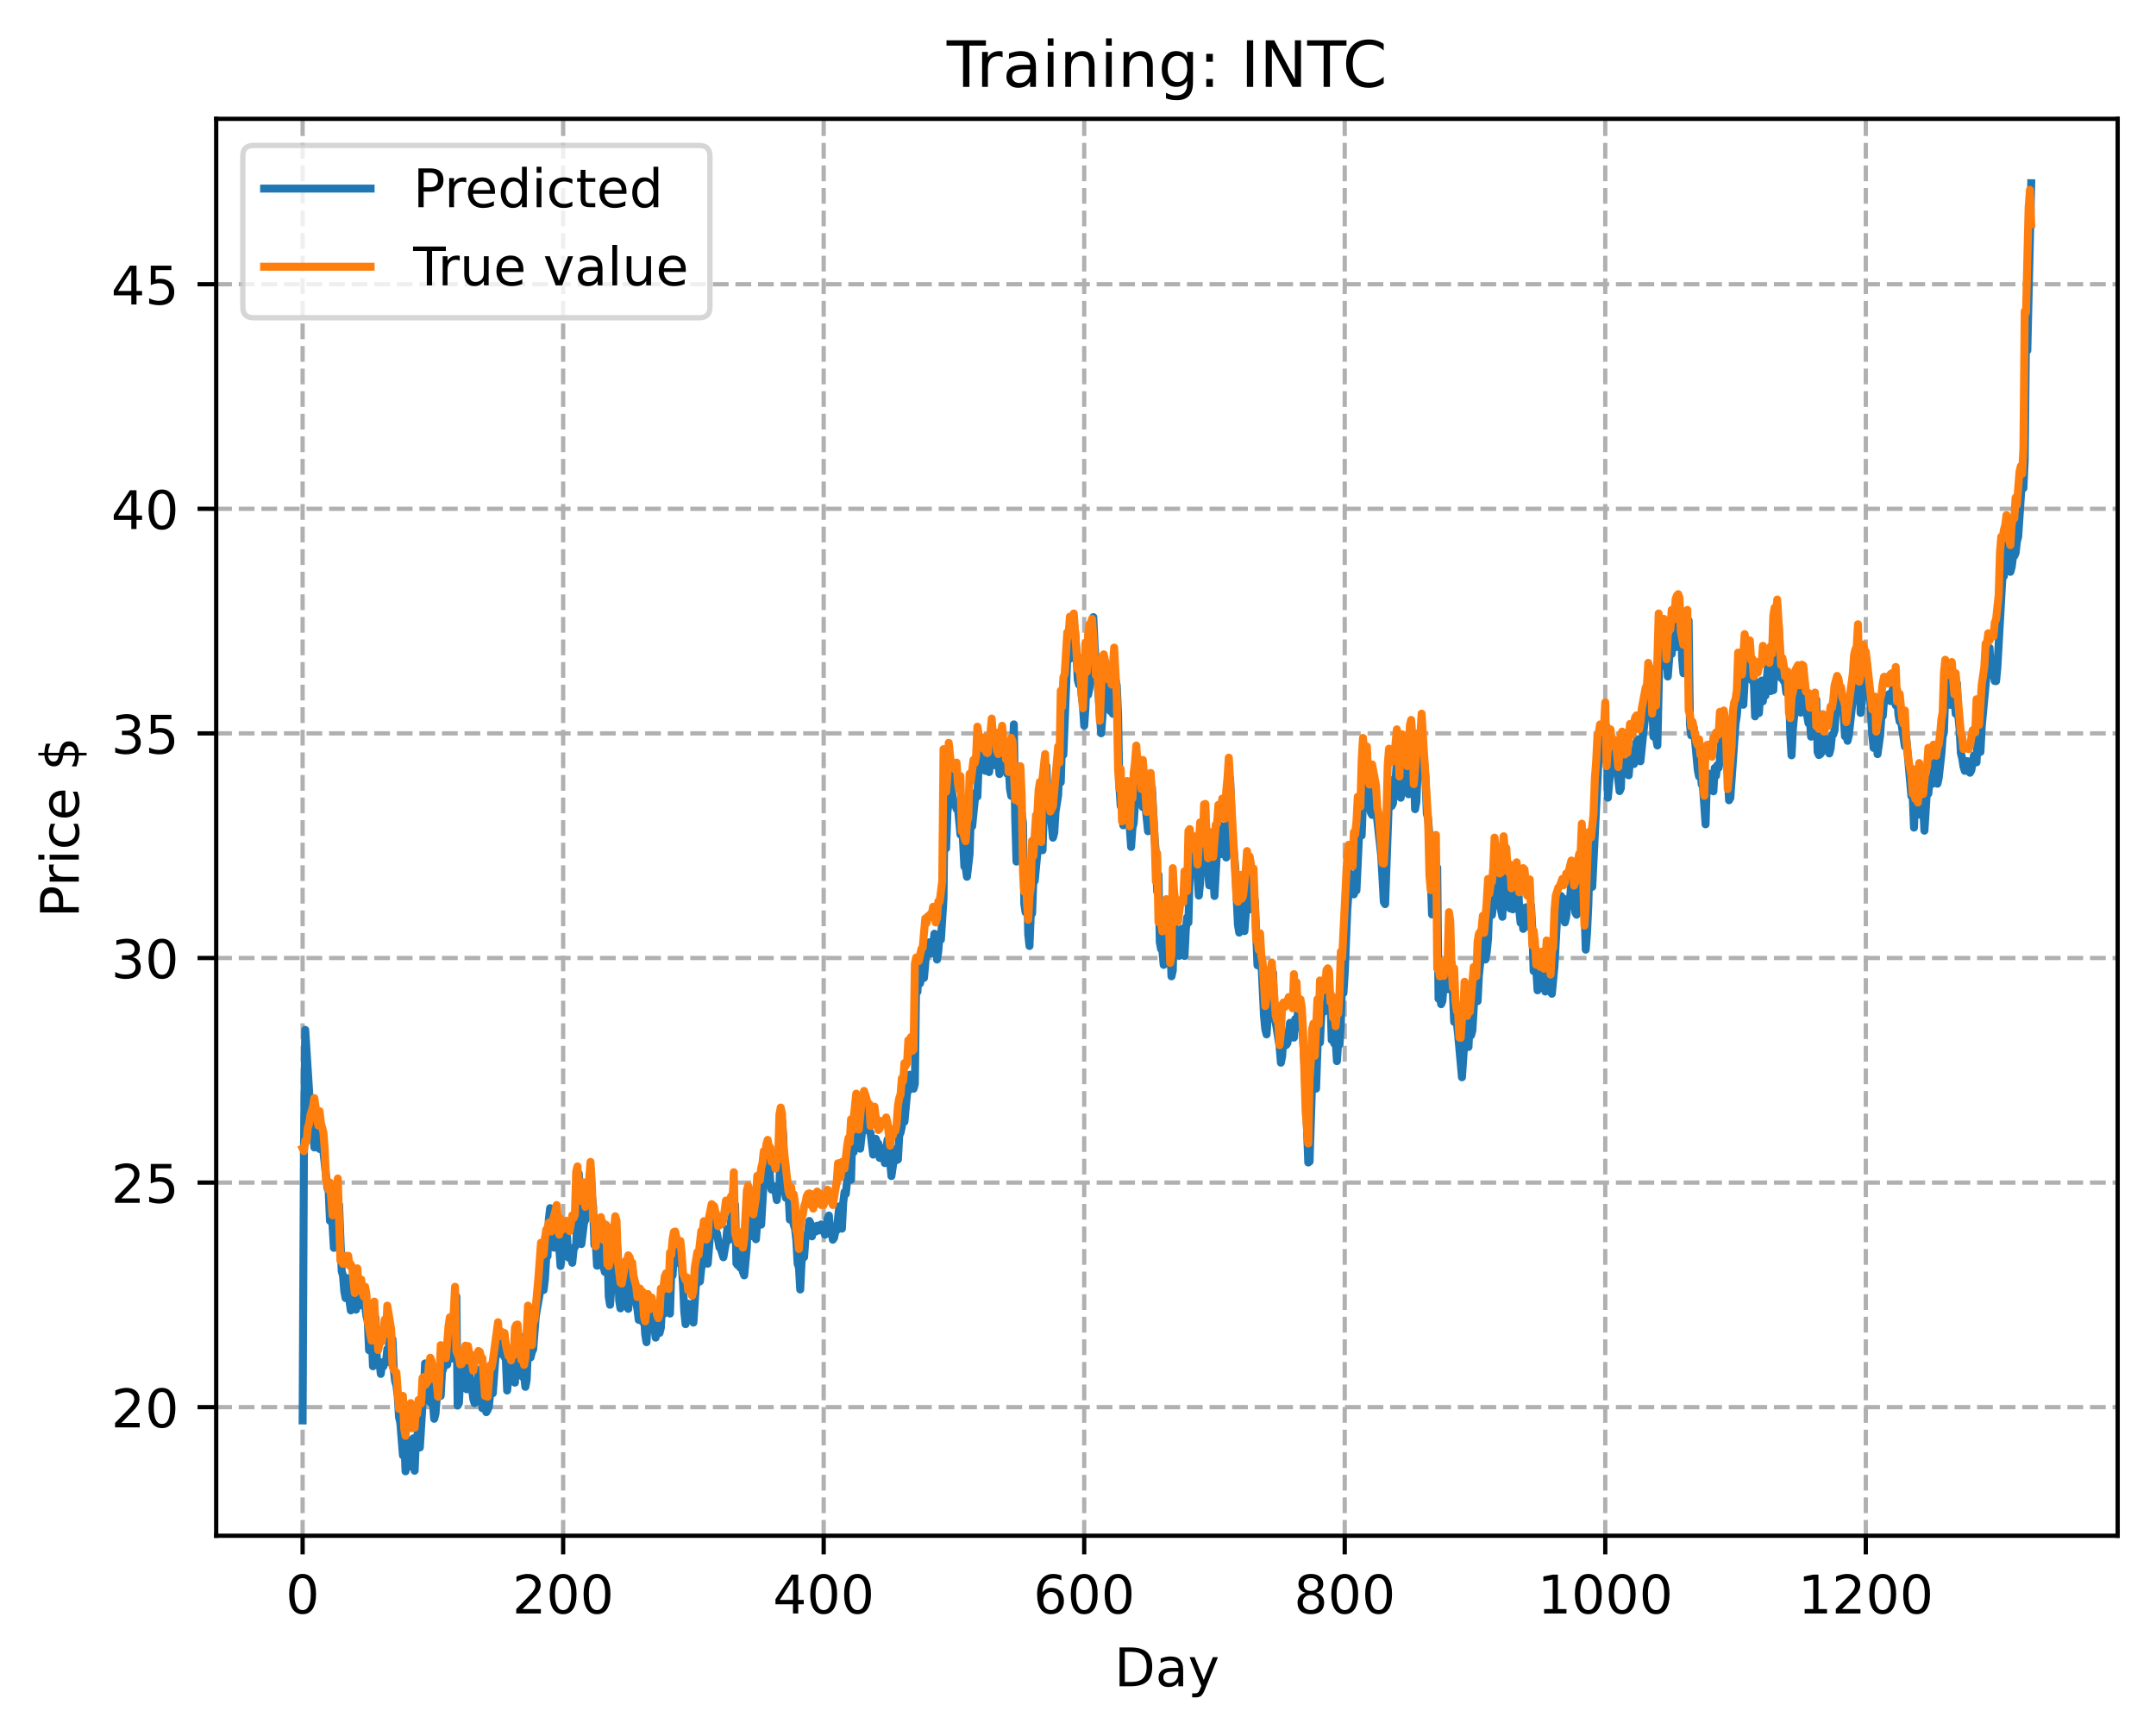 <?xml version="1.0" encoding="utf-8" standalone="no"?>
<!DOCTYPE svg PUBLIC "-//W3C//DTD SVG 1.1//EN"
  "http://www.w3.org/Graphics/SVG/1.1/DTD/svg11.dtd">
<!-- Created with matplotlib (https://matplotlib.org/) -->
<svg height="325.986pt" version="1.1" viewBox="0 0 404.923 325.986" width="404.923pt" xmlns="http://www.w3.org/2000/svg" xmlns:xlink="http://www.w3.org/1999/xlink">
 <defs>
  <style type="text/css">
*{stroke-linecap:butt;stroke-linejoin:round;}
  </style>
 </defs>
 <g id="figure_1">
  <g id="patch_1">
   <path d="M 0 325.986 
L 404.923 325.986 
L 404.923 0 
L 0 0 
z
" style="fill:#ffffff;"/>
  </g>
  <g id="axes_1">
   <g id="patch_2">
    <path d="M 40.603 288.43 
L 397.723 288.43 
L 397.723 22.318 
L 40.603 22.318 
z
" style="fill:#ffffff;"/>
   </g>
   <g id="matplotlib.axis_1">
    <g id="xtick_1">
     <g id="line2d_1">
      <path clip-path="url(#p05651aee0a)" d="M 56.836 288.43 
L 56.836 22.318 
" style="fill:none;stroke:#b0b0b0;stroke-dasharray:2.96,1.28;stroke-dashoffset:0;stroke-width:0.8;"/>
     </g>
     <g id="line2d_2">
      <defs>
       <path d="M 0 0 
L 0 3.5 
" id="m86e33eb1f9" style="stroke:#000000;stroke-width:0.8;"/>
      </defs>
      <g>
       <use style="stroke:#000000;stroke-width:0.8;" x="56.836" xlink:href="#m86e33eb1f9" y="288.43"/>
      </g>
     </g>
     <g id="text_1">
      <!-- 0 -->
      <defs>
       <path d="M 31.781 66.406 
Q 24.172 66.406 20.328 58.906 
Q 16.5 51.422 16.5 36.375 
Q 16.5 21.391 20.328 13.891 
Q 24.172 6.391 31.781 6.391 
Q 39.453 6.391 43.281 13.891 
Q 47.125 21.391 47.125 36.375 
Q 47.125 51.422 43.281 58.906 
Q 39.453 66.406 31.781 66.406 
z
M 31.781 74.219 
Q 44.047 74.219 50.516 64.516 
Q 56.984 54.828 56.984 36.375 
Q 56.984 17.969 50.516 8.266 
Q 44.047 -1.422 31.781 -1.422 
Q 19.531 -1.422 13.062 8.266 
Q 6.594 17.969 6.594 36.375 
Q 6.594 54.828 13.062 64.516 
Q 19.531 74.219 31.781 74.219 
z
" id="DejaVuSans-48"/>
      </defs>
      <g transform="translate(53.655 303.029)scale(0.1 -0.1)">
       <use xlink:href="#DejaVuSans-48"/>
      </g>
     </g>
    </g>
    <g id="xtick_2">
     <g id="line2d_3">
      <path clip-path="url(#p05651aee0a)" d="M 105.766 288.43 
L 105.766 22.318 
" style="fill:none;stroke:#b0b0b0;stroke-dasharray:2.96,1.28;stroke-dashoffset:0;stroke-width:0.8;"/>
     </g>
     <g id="line2d_4">
      <g>
       <use style="stroke:#000000;stroke-width:0.8;" x="105.766" xlink:href="#m86e33eb1f9" y="288.43"/>
      </g>
     </g>
     <g id="text_2">
      <!-- 200 -->
      <defs>
       <path d="M 19.188 8.297 
L 53.609 8.297 
L 53.609 0 
L 7.328 0 
L 7.328 8.297 
Q 12.938 14.109 22.625 23.891 
Q 32.328 33.688 34.812 36.531 
Q 39.547 41.844 41.422 45.531 
Q 43.312 49.219 43.312 52.781 
Q 43.312 58.594 39.234 62.25 
Q 35.156 65.922 28.609 65.922 
Q 23.969 65.922 18.812 64.312 
Q 13.672 62.703 7.812 59.422 
L 7.812 69.391 
Q 13.766 71.781 18.938 73 
Q 24.125 74.219 28.422 74.219 
Q 39.75 74.219 46.484 68.547 
Q 53.219 62.891 53.219 53.422 
Q 53.219 48.922 51.531 44.891 
Q 49.859 40.875 45.406 35.406 
Q 44.188 33.984 37.641 27.219 
Q 31.109 20.453 19.188 8.297 
z
" id="DejaVuSans-50"/>
      </defs>
      <g transform="translate(96.223 303.029)scale(0.1 -0.1)">
       <use xlink:href="#DejaVuSans-50"/>
       <use x="63.623" xlink:href="#DejaVuSans-48"/>
       <use x="127.246" xlink:href="#DejaVuSans-48"/>
      </g>
     </g>
    </g>
    <g id="xtick_3">
     <g id="line2d_5">
      <path clip-path="url(#p05651aee0a)" d="M 154.697 288.43 
L 154.697 22.318 
" style="fill:none;stroke:#b0b0b0;stroke-dasharray:2.96,1.28;stroke-dashoffset:0;stroke-width:0.8;"/>
     </g>
     <g id="line2d_6">
      <g>
       <use style="stroke:#000000;stroke-width:0.8;" x="154.697" xlink:href="#m86e33eb1f9" y="288.43"/>
      </g>
     </g>
     <g id="text_3">
      <!-- 400 -->
      <defs>
       <path d="M 37.797 64.312 
L 12.891 25.391 
L 37.797 25.391 
z
M 35.203 72.906 
L 47.609 72.906 
L 47.609 25.391 
L 58.016 25.391 
L 58.016 17.188 
L 47.609 17.188 
L 47.609 0 
L 37.797 0 
L 37.797 17.188 
L 4.891 17.188 
L 4.891 26.703 
z
" id="DejaVuSans-52"/>
      </defs>
      <g transform="translate(145.153 303.029)scale(0.1 -0.1)">
       <use xlink:href="#DejaVuSans-52"/>
       <use x="63.623" xlink:href="#DejaVuSans-48"/>
       <use x="127.246" xlink:href="#DejaVuSans-48"/>
      </g>
     </g>
    </g>
    <g id="xtick_4">
     <g id="line2d_7">
      <path clip-path="url(#p05651aee0a)" d="M 203.628 288.43 
L 203.628 22.318 
" style="fill:none;stroke:#b0b0b0;stroke-dasharray:2.96,1.28;stroke-dashoffset:0;stroke-width:0.8;"/>
     </g>
     <g id="line2d_8">
      <g>
       <use style="stroke:#000000;stroke-width:0.8;" x="203.628" xlink:href="#m86e33eb1f9" y="288.43"/>
      </g>
     </g>
     <g id="text_4">
      <!-- 600 -->
      <defs>
       <path d="M 33.016 40.375 
Q 26.375 40.375 22.484 35.828 
Q 18.609 31.297 18.609 23.391 
Q 18.609 15.531 22.484 10.953 
Q 26.375 6.391 33.016 6.391 
Q 39.656 6.391 43.531 10.953 
Q 47.406 15.531 47.406 23.391 
Q 47.406 31.297 43.531 35.828 
Q 39.656 40.375 33.016 40.375 
z
M 52.594 71.297 
L 52.594 62.312 
Q 48.875 64.062 45.094 64.984 
Q 41.312 65.922 37.594 65.922 
Q 27.828 65.922 22.672 59.328 
Q 17.531 52.734 16.797 39.406 
Q 19.672 43.656 24.016 45.922 
Q 28.375 48.188 33.594 48.188 
Q 44.578 48.188 50.953 41.516 
Q 57.328 34.859 57.328 23.391 
Q 57.328 12.156 50.688 5.359 
Q 44.047 -1.422 33.016 -1.422 
Q 20.359 -1.422 13.672 8.266 
Q 6.984 17.969 6.984 36.375 
Q 6.984 53.656 15.188 63.938 
Q 23.391 74.219 37.203 74.219 
Q 40.922 74.219 44.703 73.484 
Q 48.484 72.75 52.594 71.297 
z
" id="DejaVuSans-54"/>
      </defs>
      <g transform="translate(194.084 303.029)scale(0.1 -0.1)">
       <use xlink:href="#DejaVuSans-54"/>
       <use x="63.623" xlink:href="#DejaVuSans-48"/>
       <use x="127.246" xlink:href="#DejaVuSans-48"/>
      </g>
     </g>
    </g>
    <g id="xtick_5">
     <g id="line2d_9">
      <path clip-path="url(#p05651aee0a)" d="M 252.558 288.43 
L 252.558 22.318 
" style="fill:none;stroke:#b0b0b0;stroke-dasharray:2.96,1.28;stroke-dashoffset:0;stroke-width:0.8;"/>
     </g>
     <g id="line2d_10">
      <g>
       <use style="stroke:#000000;stroke-width:0.8;" x="252.558" xlink:href="#m86e33eb1f9" y="288.43"/>
      </g>
     </g>
     <g id="text_5">
      <!-- 800 -->
      <defs>
       <path d="M 31.781 34.625 
Q 24.75 34.625 20.719 30.859 
Q 16.703 27.094 16.703 20.516 
Q 16.703 13.922 20.719 10.156 
Q 24.75 6.391 31.781 6.391 
Q 38.812 6.391 42.859 10.172 
Q 46.922 13.969 46.922 20.516 
Q 46.922 27.094 42.891 30.859 
Q 38.875 34.625 31.781 34.625 
z
M 21.922 38.812 
Q 15.578 40.375 12.031 44.719 
Q 8.5 49.078 8.5 55.328 
Q 8.5 64.062 14.719 69.141 
Q 20.953 74.219 31.781 74.219 
Q 42.672 74.219 48.875 69.141 
Q 55.078 64.062 55.078 55.328 
Q 55.078 49.078 51.531 44.719 
Q 48 40.375 41.703 38.812 
Q 48.828 37.156 52.797 32.312 
Q 56.781 27.484 56.781 20.516 
Q 56.781 9.906 50.312 4.234 
Q 43.844 -1.422 31.781 -1.422 
Q 19.734 -1.422 13.25 4.234 
Q 6.781 9.906 6.781 20.516 
Q 6.781 27.484 10.781 32.312 
Q 14.797 37.156 21.922 38.812 
z
M 18.312 54.391 
Q 18.312 48.734 21.844 45.562 
Q 25.391 42.391 31.781 42.391 
Q 38.141 42.391 41.719 45.562 
Q 45.312 48.734 45.312 54.391 
Q 45.312 60.062 41.719 63.234 
Q 38.141 66.406 31.781 66.406 
Q 25.391 66.406 21.844 63.234 
Q 18.312 60.062 18.312 54.391 
z
" id="DejaVuSans-56"/>
      </defs>
      <g transform="translate(243.015 303.029)scale(0.1 -0.1)">
       <use xlink:href="#DejaVuSans-56"/>
       <use x="63.623" xlink:href="#DejaVuSans-48"/>
       <use x="127.246" xlink:href="#DejaVuSans-48"/>
      </g>
     </g>
    </g>
    <g id="xtick_6">
     <g id="line2d_11">
      <path clip-path="url(#p05651aee0a)" d="M 301.489 288.43 
L 301.489 22.318 
" style="fill:none;stroke:#b0b0b0;stroke-dasharray:2.96,1.28;stroke-dashoffset:0;stroke-width:0.8;"/>
     </g>
     <g id="line2d_12">
      <g>
       <use style="stroke:#000000;stroke-width:0.8;" x="301.489" xlink:href="#m86e33eb1f9" y="288.43"/>
      </g>
     </g>
     <g id="text_6">
      <!-- 1000 -->
      <defs>
       <path d="M 12.406 8.297 
L 28.516 8.297 
L 28.516 63.922 
L 10.984 60.406 
L 10.984 69.391 
L 28.422 72.906 
L 38.281 72.906 
L 38.281 8.297 
L 54.391 8.297 
L 54.391 0 
L 12.406 0 
z
" id="DejaVuSans-49"/>
      </defs>
      <g transform="translate(288.764 303.029)scale(0.1 -0.1)">
       <use xlink:href="#DejaVuSans-49"/>
       <use x="63.623" xlink:href="#DejaVuSans-48"/>
       <use x="127.246" xlink:href="#DejaVuSans-48"/>
       <use x="190.869" xlink:href="#DejaVuSans-48"/>
      </g>
     </g>
    </g>
    <g id="xtick_7">
     <g id="line2d_13">
      <path clip-path="url(#p05651aee0a)" d="M 350.419 288.43 
L 350.419 22.318 
" style="fill:none;stroke:#b0b0b0;stroke-dasharray:2.96,1.28;stroke-dashoffset:0;stroke-width:0.8;"/>
     </g>
     <g id="line2d_14">
      <g>
       <use style="stroke:#000000;stroke-width:0.8;" x="350.419" xlink:href="#m86e33eb1f9" y="288.43"/>
      </g>
     </g>
     <g id="text_7">
      <!-- 1200 -->
      <g transform="translate(337.694 303.029)scale(0.1 -0.1)">
       <use xlink:href="#DejaVuSans-49"/>
       <use x="63.623" xlink:href="#DejaVuSans-50"/>
       <use x="127.246" xlink:href="#DejaVuSans-48"/>
       <use x="190.869" xlink:href="#DejaVuSans-48"/>
      </g>
     </g>
    </g>
    <g id="text_8">
     <!-- Day -->
     <defs>
      <path d="M 19.672 64.797 
L 19.672 8.109 
L 31.594 8.109 
Q 46.688 8.109 53.688 14.938 
Q 60.688 21.781 60.688 36.531 
Q 60.688 51.172 53.688 57.984 
Q 46.688 64.797 31.594 64.797 
z
M 9.812 72.906 
L 30.078 72.906 
Q 51.266 72.906 61.172 64.094 
Q 71.094 55.281 71.094 36.531 
Q 71.094 17.672 61.125 8.828 
Q 51.172 0 30.078 0 
L 9.812 0 
z
" id="DejaVuSans-68"/>
      <path d="M 34.281 27.484 
Q 23.391 27.484 19.188 25 
Q 14.984 22.516 14.984 16.5 
Q 14.984 11.719 18.141 8.906 
Q 21.297 6.109 26.703 6.109 
Q 34.188 6.109 38.703 11.406 
Q 43.219 16.703 43.219 25.484 
L 43.219 27.484 
z
M 52.203 31.203 
L 52.203 0 
L 43.219 0 
L 43.219 8.297 
Q 40.141 3.328 35.547 0.953 
Q 30.953 -1.422 24.312 -1.422 
Q 15.922 -1.422 10.953 3.297 
Q 6 8.016 6 15.922 
Q 6 25.141 12.172 29.828 
Q 18.359 34.516 30.609 34.516 
L 43.219 34.516 
L 43.219 35.406 
Q 43.219 41.609 39.141 45 
Q 35.062 48.391 27.688 48.391 
Q 23 48.391 18.547 47.266 
Q 14.109 46.141 10.016 43.891 
L 10.016 52.203 
Q 14.938 54.109 19.578 55.047 
Q 24.219 56 28.609 56 
Q 40.484 56 46.344 49.844 
Q 52.203 43.703 52.203 31.203 
z
" id="DejaVuSans-97"/>
      <path d="M 32.172 -5.078 
Q 28.375 -14.844 24.75 -17.812 
Q 21.141 -20.797 15.094 -20.797 
L 7.906 -20.797 
L 7.906 -13.281 
L 13.188 -13.281 
Q 16.891 -13.281 18.938 -11.516 
Q 21 -9.766 23.484 -3.219 
L 25.094 0.875 
L 2.984 54.688 
L 12.5 54.688 
L 29.594 11.922 
L 46.688 54.688 
L 56.203 54.688 
z
" id="DejaVuSans-121"/>
     </defs>
     <g transform="translate(209.29 316.707)scale(0.1 -0.1)">
      <use xlink:href="#DejaVuSans-68"/>
      <use x="77.002" xlink:href="#DejaVuSans-97"/>
      <use x="138.281" xlink:href="#DejaVuSans-121"/>
     </g>
    </g>
   </g>
   <g id="matplotlib.axis_2">
    <g id="ytick_1">
     <g id="line2d_15">
      <path clip-path="url(#p05651aee0a)" d="M 40.603 264.279 
L 397.723 264.279 
" style="fill:none;stroke:#b0b0b0;stroke-dasharray:2.96,1.28;stroke-dashoffset:0;stroke-width:0.8;"/>
     </g>
     <g id="line2d_16">
      <defs>
       <path d="M 0 0 
L -3.5 0 
" id="m4ed048acb3" style="stroke:#000000;stroke-width:0.8;"/>
      </defs>
      <g>
       <use style="stroke:#000000;stroke-width:0.8;" x="40.603" xlink:href="#m4ed048acb3" y="264.279"/>
      </g>
     </g>
     <g id="text_9">
      <!-- 20 -->
      <g transform="translate(20.878 268.078)scale(0.1 -0.1)">
       <use xlink:href="#DejaVuSans-50"/>
       <use x="63.623" xlink:href="#DejaVuSans-48"/>
      </g>
     </g>
    </g>
    <g id="ytick_2">
     <g id="line2d_17">
      <path clip-path="url(#p05651aee0a)" d="M 40.603 222.1 
L 397.723 222.1 
" style="fill:none;stroke:#b0b0b0;stroke-dasharray:2.96,1.28;stroke-dashoffset:0;stroke-width:0.8;"/>
     </g>
     <g id="line2d_18">
      <g>
       <use style="stroke:#000000;stroke-width:0.8;" x="40.603" xlink:href="#m4ed048acb3" y="222.1"/>
      </g>
     </g>
     <g id="text_10">
      <!-- 25 -->
      <defs>
       <path d="M 10.797 72.906 
L 49.516 72.906 
L 49.516 64.594 
L 19.828 64.594 
L 19.828 46.734 
Q 21.969 47.469 24.109 47.828 
Q 26.266 48.188 28.422 48.188 
Q 40.625 48.188 47.75 41.5 
Q 54.891 34.812 54.891 23.391 
Q 54.891 11.625 47.562 5.094 
Q 40.234 -1.422 26.906 -1.422 
Q 22.312 -1.422 17.547 -0.641 
Q 12.797 0.141 7.719 1.703 
L 7.719 11.625 
Q 12.109 9.234 16.797 8.062 
Q 21.484 6.891 26.703 6.891 
Q 35.156 6.891 40.078 11.328 
Q 45.016 15.766 45.016 23.391 
Q 45.016 31 40.078 35.438 
Q 35.156 39.891 26.703 39.891 
Q 22.75 39.891 18.812 39.016 
Q 14.891 38.141 10.797 36.281 
z
" id="DejaVuSans-53"/>
      </defs>
      <g transform="translate(20.878 225.899)scale(0.1 -0.1)">
       <use xlink:href="#DejaVuSans-50"/>
       <use x="63.623" xlink:href="#DejaVuSans-53"/>
      </g>
     </g>
    </g>
    <g id="ytick_3">
     <g id="line2d_19">
      <path clip-path="url(#p05651aee0a)" d="M 40.603 179.921 
L 397.723 179.921 
" style="fill:none;stroke:#b0b0b0;stroke-dasharray:2.96,1.28;stroke-dashoffset:0;stroke-width:0.8;"/>
     </g>
     <g id="line2d_20">
      <g>
       <use style="stroke:#000000;stroke-width:0.8;" x="40.603" xlink:href="#m4ed048acb3" y="179.921"/>
      </g>
     </g>
     <g id="text_11">
      <!-- 30 -->
      <defs>
       <path d="M 40.578 39.312 
Q 47.656 37.797 51.625 33 
Q 55.609 28.219 55.609 21.188 
Q 55.609 10.406 48.188 4.484 
Q 40.766 -1.422 27.094 -1.422 
Q 22.516 -1.422 17.656 -0.516 
Q 12.797 0.391 7.625 2.203 
L 7.625 11.719 
Q 11.719 9.328 16.594 8.109 
Q 21.484 6.891 26.812 6.891 
Q 36.078 6.891 40.938 10.547 
Q 45.797 14.203 45.797 21.188 
Q 45.797 27.641 41.281 31.266 
Q 36.766 34.906 28.719 34.906 
L 20.219 34.906 
L 20.219 43.016 
L 29.109 43.016 
Q 36.375 43.016 40.234 45.922 
Q 44.094 48.828 44.094 54.297 
Q 44.094 59.906 40.109 62.906 
Q 36.141 65.922 28.719 65.922 
Q 24.656 65.922 20.016 65.031 
Q 15.375 64.156 9.812 62.312 
L 9.812 71.094 
Q 15.438 72.656 20.344 73.438 
Q 25.25 74.219 29.594 74.219 
Q 40.828 74.219 47.359 69.109 
Q 53.906 64.016 53.906 55.328 
Q 53.906 49.266 50.438 45.094 
Q 46.969 40.922 40.578 39.312 
z
" id="DejaVuSans-51"/>
      </defs>
      <g transform="translate(20.878 183.72)scale(0.1 -0.1)">
       <use xlink:href="#DejaVuSans-51"/>
       <use x="63.623" xlink:href="#DejaVuSans-48"/>
      </g>
     </g>
    </g>
    <g id="ytick_4">
     <g id="line2d_21">
      <path clip-path="url(#p05651aee0a)" d="M 40.603 137.742 
L 397.723 137.742 
" style="fill:none;stroke:#b0b0b0;stroke-dasharray:2.96,1.28;stroke-dashoffset:0;stroke-width:0.8;"/>
     </g>
     <g id="line2d_22">
      <g>
       <use style="stroke:#000000;stroke-width:0.8;" x="40.603" xlink:href="#m4ed048acb3" y="137.742"/>
      </g>
     </g>
     <g id="text_12">
      <!-- 35 -->
      <g transform="translate(20.878 141.541)scale(0.1 -0.1)">
       <use xlink:href="#DejaVuSans-51"/>
       <use x="63.623" xlink:href="#DejaVuSans-53"/>
      </g>
     </g>
    </g>
    <g id="ytick_5">
     <g id="line2d_23">
      <path clip-path="url(#p05651aee0a)" d="M 40.603 95.563 
L 397.723 95.563 
" style="fill:none;stroke:#b0b0b0;stroke-dasharray:2.96,1.28;stroke-dashoffset:0;stroke-width:0.8;"/>
     </g>
     <g id="line2d_24">
      <g>
       <use style="stroke:#000000;stroke-width:0.8;" x="40.603" xlink:href="#m4ed048acb3" y="95.563"/>
      </g>
     </g>
     <g id="text_13">
      <!-- 40 -->
      <g transform="translate(20.878 99.362)scale(0.1 -0.1)">
       <use xlink:href="#DejaVuSans-52"/>
       <use x="63.623" xlink:href="#DejaVuSans-48"/>
      </g>
     </g>
    </g>
    <g id="ytick_6">
     <g id="line2d_25">
      <path clip-path="url(#p05651aee0a)" d="M 40.603 53.384 
L 397.723 53.384 
" style="fill:none;stroke:#b0b0b0;stroke-dasharray:2.96,1.28;stroke-dashoffset:0;stroke-width:0.8;"/>
     </g>
     <g id="line2d_26">
      <g>
       <use style="stroke:#000000;stroke-width:0.8;" x="40.603" xlink:href="#m4ed048acb3" y="53.384"/>
      </g>
     </g>
     <g id="text_14">
      <!-- 45 -->
      <g transform="translate(20.878 57.183)scale(0.1 -0.1)">
       <use xlink:href="#DejaVuSans-52"/>
       <use x="63.623" xlink:href="#DejaVuSans-53"/>
      </g>
     </g>
    </g>
    <g id="text_15">
     <!-- Price $ -->
     <defs>
      <path d="M 19.672 64.797 
L 19.672 37.406 
L 32.078 37.406 
Q 38.969 37.406 42.719 40.969 
Q 46.484 44.531 46.484 51.125 
Q 46.484 57.672 42.719 61.234 
Q 38.969 64.797 32.078 64.797 
z
M 9.812 72.906 
L 32.078 72.906 
Q 44.344 72.906 50.609 67.359 
Q 56.891 61.812 56.891 51.125 
Q 56.891 40.328 50.609 34.812 
Q 44.344 29.297 32.078 29.297 
L 19.672 29.297 
L 19.672 0 
L 9.812 0 
z
" id="DejaVuSans-80"/>
      <path d="M 41.109 46.297 
Q 39.594 47.172 37.812 47.578 
Q 36.031 48 33.891 48 
Q 26.266 48 22.188 43.047 
Q 18.109 38.094 18.109 28.812 
L 18.109 0 
L 9.078 0 
L 9.078 54.688 
L 18.109 54.688 
L 18.109 46.188 
Q 20.953 51.172 25.484 53.578 
Q 30.031 56 36.531 56 
Q 37.453 56 38.578 55.875 
Q 39.703 55.766 41.062 55.516 
z
" id="DejaVuSans-114"/>
      <path d="M 9.422 54.688 
L 18.406 54.688 
L 18.406 0 
L 9.422 0 
z
M 9.422 75.984 
L 18.406 75.984 
L 18.406 64.594 
L 9.422 64.594 
z
" id="DejaVuSans-105"/>
      <path d="M 48.781 52.594 
L 48.781 44.188 
Q 44.969 46.297 41.141 47.344 
Q 37.312 48.391 33.406 48.391 
Q 24.656 48.391 19.812 42.844 
Q 14.984 37.312 14.984 27.297 
Q 14.984 17.281 19.812 11.734 
Q 24.656 6.203 33.406 6.203 
Q 37.312 6.203 41.141 7.25 
Q 44.969 8.297 48.781 10.406 
L 48.781 2.094 
Q 45.016 0.344 40.984 -0.531 
Q 36.969 -1.422 32.422 -1.422 
Q 20.062 -1.422 12.781 6.344 
Q 5.516 14.109 5.516 27.297 
Q 5.516 40.672 12.859 48.328 
Q 20.219 56 33.016 56 
Q 37.156 56 41.109 55.141 
Q 45.062 54.297 48.781 52.594 
z
" id="DejaVuSans-99"/>
      <path d="M 56.203 29.594 
L 56.203 25.203 
L 14.891 25.203 
Q 15.484 15.922 20.484 11.062 
Q 25.484 6.203 34.422 6.203 
Q 39.594 6.203 44.453 7.469 
Q 49.312 8.734 54.109 11.281 
L 54.109 2.781 
Q 49.266 0.734 44.188 -0.344 
Q 39.109 -1.422 33.891 -1.422 
Q 20.797 -1.422 13.156 6.188 
Q 5.516 13.812 5.516 26.812 
Q 5.516 40.234 12.766 48.109 
Q 20.016 56 32.328 56 
Q 43.359 56 49.781 48.891 
Q 56.203 41.797 56.203 29.594 
z
M 47.219 32.234 
Q 47.125 39.594 43.094 43.984 
Q 39.062 48.391 32.422 48.391 
Q 24.906 48.391 20.391 44.141 
Q 15.875 39.891 15.188 32.172 
z
" id="DejaVuSans-101"/>
      <path id="DejaVuSans-32"/>
      <path d="M 33.797 -14.703 
L 28.906 -14.703 
L 28.859 0 
Q 23.734 0.094 18.609 1.188 
Q 13.484 2.297 8.297 4.5 
L 8.297 13.281 
Q 13.281 10.156 18.375 8.562 
Q 23.484 6.984 28.906 6.938 
L 28.906 29.203 
Q 18.109 30.953 13.203 35.156 
Q 8.297 39.359 8.297 46.688 
Q 8.297 54.641 13.625 59.219 
Q 18.953 63.812 28.906 64.5 
L 28.906 75.984 
L 33.797 75.984 
L 33.797 64.656 
Q 38.328 64.453 42.578 63.688 
Q 46.828 62.938 50.875 61.625 
L 50.875 53.078 
Q 46.828 55.125 42.547 56.25 
Q 38.281 57.375 33.797 57.562 
L 33.797 36.719 
Q 44.875 35.016 50.094 30.609 
Q 55.328 26.219 55.328 18.609 
Q 55.328 10.359 49.781 5.594 
Q 44.234 0.828 33.797 0.094 
z
M 28.906 37.594 
L 28.906 57.625 
Q 23.25 56.984 20.266 54.391 
Q 17.281 51.812 17.281 47.516 
Q 17.281 43.312 20.031 40.969 
Q 22.797 38.625 28.906 37.594 
z
M 33.797 28.219 
L 33.797 7.078 
Q 39.984 7.906 43.141 10.594 
Q 46.297 13.281 46.297 17.672 
Q 46.297 21.969 43.281 24.5 
Q 40.281 27.047 33.797 28.219 
z
" id="DejaVuSans-36"/>
     </defs>
     <g transform="translate(14.798 172.342)rotate(-90)scale(0.1 -0.1)">
      <use xlink:href="#DejaVuSans-80"/>
      <use x="58.553" xlink:href="#DejaVuSans-114"/>
      <use x="99.666" xlink:href="#DejaVuSans-105"/>
      <use x="127.449" xlink:href="#DejaVuSans-99"/>
      <use x="182.43" xlink:href="#DejaVuSans-101"/>
      <use x="243.953" xlink:href="#DejaVuSans-32"/>
      <use x="275.74" xlink:href="#DejaVuSans-36"/>
     </g>
    </g>
   </g>
   <g id="line2d_27">
    <path clip-path="url(#p05651aee0a)" d="M 56.836 266.775 
L 57.081 216.745 
L 57.325 193.421 
L 58.059 205.073 
L 58.304 212.273 
L 58.548 208.683 
L 58.793 210.9 
L 59.038 215.507 
L 59.282 212.907 
L 59.527 214.925 
L 59.772 214.787 
L 60.016 215.789 
L 60.261 211.749 
L 60.75 216.42 
L 61.484 223.083 
L 61.729 223.682 
L 61.974 229.292 
L 62.218 226.196 
L 62.708 234.363 
L 62.952 227.42 
L 63.197 226.672 
L 63.441 228.773 
L 63.686 226.284 
L 64.175 238.749 
L 64.42 239.553 
L 64.665 242.577 
L 64.909 243.799 
L 65.154 240.051 
L 65.399 240.048 
L 65.643 244.41 
L 65.888 246.113 
L 66.133 241.884 
L 66.377 242.195 
L 66.622 242.906 
L 66.867 245.969 
L 67.111 244.21 
L 67.356 243.952 
L 67.601 245.162 
L 67.845 243.667 
L 68.09 245.008 
L 68.335 245.242 
L 68.579 245.296 
L 68.824 247.213 
L 69.069 248.164 
L 69.313 253.597 
L 69.558 251.535 
L 69.802 250.707 
L 70.047 256.606 
L 70.292 253.041 
L 70.536 247.526 
L 70.781 255.446 
L 71.026 256.458 
L 71.27 255.789 
L 71.515 258.04 
L 71.76 256.118 
L 72.004 256.64 
L 72.249 255.623 
L 72.494 255.841 
L 72.738 253.369 
L 72.983 255.812 
L 73.228 249.081 
L 73.472 251.405 
L 73.717 251.532 
L 73.962 257.228 
L 74.206 259.394 
L 74.451 260.227 
L 74.696 262.119 
L 74.94 266.184 
L 75.185 267.208 
L 75.674 273.339 
L 75.919 269.99 
L 76.163 276.334 
L 76.408 270.342 
L 76.653 271.704 
L 76.897 275.443 
L 77.142 275.162 
L 77.631 270.129 
L 77.876 276.223 
L 78.121 270.166 
L 78.365 269.784 
L 78.61 267.866 
L 78.855 271.859 
L 79.344 263.831 
L 79.589 261.769 
L 79.833 256.071 
L 80.078 261.411 
L 80.323 262.18 
L 80.567 260.498 
L 80.812 263.395 
L 81.056 260.291 
L 81.546 266.475 
L 81.79 265.528 
L 82.035 262.501 
L 82.28 261.484 
L 82.524 262.07 
L 82.769 262.175 
L 83.014 257.677 
L 83.258 257.042 
L 83.503 255.982 
L 83.748 255.531 
L 83.992 256.294 
L 84.237 253.435 
L 84.482 253.722 
L 84.726 253.277 
L 84.971 255.149 
L 85.216 251.603 
L 85.46 250.994 
L 85.705 243.484 
L 85.95 263.988 
L 86.194 263.502 
L 86.439 258.341 
L 86.684 259.413 
L 86.928 257.04 
L 87.173 255.951 
L 87.417 254.159 
L 87.662 260.933 
L 87.907 258.057 
L 88.151 257.712 
L 88.396 260.464 
L 88.641 260.785 
L 88.885 262.745 
L 89.13 263.543 
L 89.864 257.978 
L 90.109 257.215 
L 90.353 259.196 
L 90.598 264.493 
L 90.843 260.476 
L 91.087 261.576 
L 91.332 265.222 
L 91.577 264.812 
L 91.821 264.167 
L 92.311 259.265 
L 92.555 261.668 
L 93.044 254.994 
L 93.289 253.734 
L 93.778 250.4 
L 94.023 254.293 
L 94.268 252.75 
L 94.757 254.852 
L 95.002 255.296 
L 95.246 261.159 
L 95.491 258.793 
L 95.736 258.562 
L 95.98 257.823 
L 96.225 258.18 
L 96.47 256.525 
L 96.714 259.677 
L 96.959 253.523 
L 97.204 250.656 
L 97.448 250.804 
L 97.693 255.361 
L 97.938 254.854 
L 98.182 258.636 
L 98.427 258.163 
L 98.672 260.469 
L 98.916 259.15 
L 99.161 252.864 
L 99.405 251.143 
L 99.65 254.946 
L 99.895 253.929 
L 100.139 253.451 
L 100.629 247.168 
L 101.363 242.977 
L 101.607 239.295 
L 101.852 237.936 
L 102.097 242.283 
L 102.341 240.274 
L 102.586 236.233 
L 102.831 235.952 
L 103.075 229.026 
L 103.32 226.903 
L 103.565 230.911 
L 103.809 232.083 
L 104.054 234.327 
L 104.299 233.945 
L 104.543 231.477 
L 104.788 230.923 
L 105.277 237.775 
L 105.522 234.256 
L 105.766 235.27 
L 106.256 232.147 
L 106.5 232.303 
L 106.745 236.182 
L 107.234 236.185 
L 107.479 237.168 
L 107.724 234.67 
L 108.213 233.729 
L 108.702 220.427 
L 109.192 233.658 
L 109.681 229.676 
L 110.17 228.584 
L 110.415 227.666 
L 110.66 228.078 
L 110.904 227.448 
L 111.149 224.388 
L 111.393 226.666 
L 111.638 233.846 
L 111.883 233.062 
L 112.127 237.71 
L 112.372 237.661 
L 112.861 233.283 
L 113.106 229.483 
L 113.351 237.874 
L 113.595 238.895 
L 113.84 237.776 
L 114.085 234.688 
L 114.329 243.494 
L 114.574 245.059 
L 114.819 241.865 
L 115.063 236.555 
L 115.308 237.641 
L 115.553 236.149 
L 115.797 232.735 
L 116.042 235.631 
L 116.287 244.284 
L 116.531 245.725 
L 116.776 244.51 
L 117.02 244.12 
L 117.265 244.588 
L 117.51 237.984 
L 117.754 238.97 
L 117.999 245.82 
L 118.244 240.481 
L 118.488 237.582 
L 118.733 238.004 
L 118.978 239.784 
L 119.467 244.628 
L 119.712 245.839 
L 119.956 247.889 
L 120.201 246.824 
L 120.446 246.864 
L 120.69 248.263 
L 120.935 246.932 
L 121.18 250.654 
L 121.424 252.084 
L 121.669 247.886 
L 121.914 246.034 
L 122.158 249.055 
L 122.403 248.742 
L 122.648 246.866 
L 123.137 251.229 
L 123.381 249.336 
L 123.626 250.211 
L 123.871 250.345 
L 124.115 249.383 
L 124.36 244.901 
L 124.605 246.815 
L 124.849 245.758 
L 125.339 241.898 
L 125.583 246.344 
L 125.828 246.708 
L 126.073 238.809 
L 126.317 239.568 
L 126.562 235.584 
L 126.807 234.607 
L 127.051 232.92 
L 127.296 236.594 
L 127.541 237.155 
L 128.03 237.636 
L 128.275 241.179 
L 128.519 246.414 
L 128.764 248.701 
L 129.008 245.291 
L 129.253 244.852 
L 129.498 246.324 
L 129.987 245.099 
L 130.232 248.398 
L 130.721 240.935 
L 130.966 240.991 
L 131.21 240.522 
L 131.455 240.661 
L 131.7 238.246 
L 131.944 237.414 
L 132.434 233.279 
L 132.678 234.281 
L 132.923 237.34 
L 133.412 231.225 
L 133.657 229.548 
L 133.902 231.139 
L 134.146 229.673 
L 134.391 231.19 
L 134.636 231.577 
L 135.125 234.27 
L 135.369 234.542 
L 135.859 236.135 
L 136.348 233.308 
L 136.593 230.814 
L 136.837 232.918 
L 137.082 231.497 
L 137.327 229.024 
L 137.571 228.048 
L 137.816 230.965 
L 138.061 226.264 
L 138.305 237.275 
L 138.55 237.616 
L 138.795 234.512 
L 139.039 238.111 
L 139.284 235.645 
L 139.529 238.864 
L 139.773 239.53 
L 140.263 234.321 
L 140.507 225.951 
L 140.752 225.653 
L 141.241 232.173 
L 141.486 230.954 
L 141.73 232.179 
L 141.975 232.748 
L 142.464 226.316 
L 142.709 229.292 
L 142.954 230.009 
L 143.443 221.667 
L 143.688 220.373 
L 143.932 221.689 
L 144.422 218.137 
L 144.666 221.892 
L 144.911 223.427 
L 145.156 222.678 
L 145.4 222.939 
L 145.645 223.678 
L 145.89 225.384 
L 146.134 222.825 
L 146.379 223.287 
L 146.624 214.081 
L 146.868 210.477 
L 147.113 213.479 
L 147.357 223.494 
L 147.602 224.971 
L 147.847 223.035 
L 148.091 224.141 
L 148.336 229.052 
L 148.581 227.004 
L 149.07 230.035 
L 149.315 230.727 
L 149.559 232.976 
L 149.804 237.361 
L 150.049 238.001 
L 150.293 242.183 
L 150.538 237.068 
L 150.783 235.754 
L 151.027 236.087 
L 151.272 232.386 
L 151.517 232.178 
L 151.761 231.412 
L 152.006 229.312 
L 152.251 229.841 
L 152.495 232.208 
L 152.74 230.757 
L 152.984 231.165 
L 153.229 231.294 
L 153.474 230.209 
L 153.718 230.262 
L 153.963 231.083 
L 154.208 229.964 
L 154.452 231.158 
L 154.697 230.544 
L 154.942 231.892 
L 155.431 228.86 
L 155.676 228.289 
L 155.92 231.78 
L 156.165 231.259 
L 156.41 232.833 
L 156.654 232.484 
L 156.899 231.224 
L 157.144 231.072 
L 157.633 226.562 
L 157.878 230.712 
L 158.122 230.76 
L 158.367 225.861 
L 158.612 223.901 
L 158.856 224.234 
L 159.345 219.293 
L 159.59 217.95 
L 159.835 221.575 
L 160.079 212.777 
L 160.324 216.391 
L 161.058 208.463 
L 161.303 213.401 
L 161.547 215.743 
L 162.526 207.109 
L 162.771 207.491 
L 163.015 209.376 
L 163.26 212.499 
L 163.505 212.809 
L 163.994 216.853 
L 164.483 213.883 
L 164.728 214.563 
L 164.972 214.78 
L 165.217 217.478 
L 165.462 217.462 
L 165.706 215.65 
L 166.196 218.45 
L 166.685 214.059 
L 166.93 215.397 
L 167.419 220.887 
L 168.153 215.831 
L 168.398 217.896 
L 168.642 217.769 
L 168.887 213.256 
L 169.132 212.718 
L 169.376 211.627 
L 169.621 204.779 
L 169.866 210.674 
L 170.355 205.378 
L 170.6 204.794 
L 170.844 201.856 
L 171.089 202.142 
L 171.333 202.094 
L 171.578 204.478 
L 171.823 203.576 
L 172.067 183.78 
L 172.312 186.268 
L 172.557 179.7 
L 172.801 184.687 
L 173.046 183.384 
L 173.291 180.011 
L 173.535 183.669 
L 174.025 178.103 
L 174.269 178.155 
L 174.514 176.972 
L 174.759 179.125 
L 175.003 177.589 
L 175.248 177.687 
L 175.493 175.365 
L 175.737 176.422 
L 175.982 180.216 
L 176.227 178.621 
L 176.471 175.404 
L 176.716 176.47 
L 177.205 168.769 
L 177.45 147.458 
L 177.694 159.337 
L 177.939 152.498 
L 178.184 150.656 
L 178.428 143.869 
L 178.673 148.294 
L 179.162 150.839 
L 179.407 151.045 
L 179.652 151.933 
L 179.896 151.61 
L 180.386 156.751 
L 180.63 153.375 
L 181.12 162.748 
L 181.364 162.903 
L 181.609 164.67 
L 182.098 160.414 
L 182.343 152.953 
L 182.588 155.184 
L 183.077 150.265 
L 183.321 148.815 
L 183.566 149.597 
L 183.811 143.426 
L 184.055 142.945 
L 184.3 142.803 
L 184.545 141.423 
L 185.034 144.766 
L 185.279 142.904 
L 185.768 145.01 
L 186.013 142.985 
L 186.257 143.024 
L 186.502 139.69 
L 186.747 143.706 
L 186.991 142.745 
L 187.236 141.165 
L 187.725 145.379 
L 187.97 143.164 
L 188.215 139.814 
L 188.459 139.314 
L 188.948 144.214 
L 189.193 145.359 
L 189.438 143.532 
L 189.682 148.154 
L 189.927 149.482 
L 190.416 136.048 
L 190.661 153.282 
L 190.906 161.817 
L 191.395 155.894 
L 191.64 156.018 
L 191.884 152.694 
L 192.129 154.536 
L 192.374 169.811 
L 192.618 171.351 
L 192.863 162.682 
L 193.108 175.411 
L 193.352 177.669 
L 193.597 171.552 
L 193.842 171.565 
L 194.086 164.963 
L 194.331 165.45 
L 195.065 157.798 
L 195.309 152.752 
L 195.554 150.181 
L 195.799 159.691 
L 196.043 152.432 
L 196.288 150.149 
L 196.533 143.851 
L 196.777 150.866 
L 197.267 152.397 
L 197.756 157.328 
L 198.001 156.401 
L 198.245 152.449 
L 198.735 149.352 
L 198.979 143.152 
L 199.224 146.925 
L 199.469 139.437 
L 199.713 141.754 
L 200.447 123.563 
L 200.692 120.874 
L 200.936 123.738 
L 201.181 121.347 
L 201.426 121.902 
L 201.67 123.1 
L 201.915 118.676 
L 202.16 122.221 
L 202.404 127.649 
L 202.649 128.587 
L 202.894 127.074 
L 203.138 130.593 
L 203.383 132.419 
L 203.628 136.305 
L 203.872 132.64 
L 204.117 125.411 
L 204.362 130.488 
L 204.606 129.224 
L 205.096 119.989 
L 205.34 115.901 
L 205.585 121.379 
L 206.319 130.565 
L 206.808 137.724 
L 207.053 134.563 
L 207.297 129.18 
L 207.542 126.67 
L 208.031 131.797 
L 208.521 133.541 
L 208.765 130.048 
L 209.01 134.066 
L 209.499 127.542 
L 209.744 128.78 
L 209.989 134.319 
L 210.233 147.591 
L 210.478 151.403 
L 210.723 149.427 
L 210.967 155.004 
L 211.457 153.636 
L 211.701 153.374 
L 211.946 152.071 
L 212.435 159.069 
L 212.68 155.55 
L 212.924 154.566 
L 213.658 143.72 
L 213.903 147.923 
L 214.148 148.831 
L 214.392 147.455 
L 214.637 151.596 
L 214.882 148.993 
L 215.616 156.109 
L 216.105 148.335 
L 216.35 147.888 
L 216.839 157.314 
L 217.084 160.248 
L 217.328 167.451 
L 217.573 164.266 
L 217.818 176.946 
L 218.062 178.246 
L 218.307 178.494 
L 218.551 181.218 
L 218.796 177.519 
L 219.041 178.623 
L 219.285 172.567 
L 219.775 177.183 
L 220.019 183.366 
L 220.264 182.277 
L 220.509 171.871 
L 220.753 178.807 
L 220.998 176.068 
L 221.243 176.099 
L 221.487 179.51 
L 221.977 174.425 
L 222.221 176.151 
L 222.466 179.548 
L 222.711 174.628 
L 222.955 172.312 
L 223.2 173.269 
L 223.445 163.928 
L 223.689 161.626 
L 223.934 161.829 
L 224.179 160.4 
L 224.668 161.11 
L 225.157 168.206 
L 225.402 165.765 
L 225.646 160.587 
L 225.891 162.776 
L 226.136 163.114 
L 226.38 156.77 
L 226.625 155.971 
L 226.87 163.282 
L 227.114 166.288 
L 227.604 160.307 
L 228.093 168.281 
L 228.582 159.568 
L 228.827 158.816 
L 229.072 154.949 
L 229.316 160.42 
L 229.806 155.243 
L 230.05 157.1 
L 230.295 161.051 
L 230.784 151.282 
L 231.029 146.167 
L 231.518 158.54 
L 231.763 160.226 
L 232.007 163.217 
L 232.497 173.662 
L 232.741 175.156 
L 233.231 168.673 
L 233.475 173.942 
L 233.72 174.88 
L 234.209 168.515 
L 234.454 164.278 
L 234.699 170.792 
L 234.943 167.539 
L 235.188 166.771 
L 235.677 169.169 
L 236.167 181.3 
L 236.411 180.095 
L 236.656 181.506 
L 236.9 180.516 
L 237.39 190.762 
L 237.634 193.28 
L 237.879 194.274 
L 238.368 187.401 
L 238.613 189.794 
L 238.858 187.769 
L 239.102 182.689 
L 239.347 191.061 
L 239.592 191.981 
L 240.326 196.572 
L 240.57 199.586 
L 240.815 198.288 
L 241.06 194.311 
L 241.304 195.033 
L 241.549 196.288 
L 241.794 195.905 
L 242.283 192.095 
L 242.527 193.879 
L 242.772 194.839 
L 243.017 194.877 
L 243.261 191.394 
L 243.506 192.305 
L 243.751 190.333 
L 243.995 192.939 
L 244.485 190.776 
L 244.974 199.386 
L 245.463 211.727 
L 245.708 218.334 
L 245.953 218.161 
L 246.442 203.023 
L 246.687 197.921 
L 246.931 195.854 
L 247.176 204.464 
L 247.665 190.37 
L 247.91 195.799 
L 248.155 190.516 
L 248.399 190.052 
L 248.644 190.024 
L 248.888 188.603 
L 249.133 189.369 
L 249.378 186.364 
L 249.622 185.557 
L 249.867 187.561 
L 250.112 195.333 
L 250.356 193.726 
L 250.601 196.008 
L 250.846 195.406 
L 251.09 199.297 
L 251.335 195.651 
L 251.58 196.176 
L 251.824 192.396 
L 252.069 183.641 
L 252.314 186.511 
L 252.558 182.704 
L 253.048 170.736 
L 253.537 164.047 
L 253.782 166.247 
L 254.271 167.978 
L 254.515 166.816 
L 254.76 167.237 
L 255.249 156.724 
L 255.494 156.247 
L 255.739 156.918 
L 256.228 143.888 
L 256.717 146.956 
L 256.962 147.064 
L 257.207 150.777 
L 257.451 152.58 
L 257.696 153.054 
L 257.941 149.046 
L 258.185 149.35 
L 258.675 154.09 
L 259.409 160.7 
L 259.898 169.39 
L 260.143 169.81 
L 260.876 149.511 
L 261.121 146.498 
L 261.366 151.39 
L 261.61 150.917 
L 261.855 147.797 
L 262.1 146.685 
L 262.344 142.871 
L 262.589 140.906 
L 262.834 143.551 
L 263.078 149.828 
L 263.323 146.096 
L 263.568 144.888 
L 263.812 145.787 
L 264.057 145.66 
L 264.302 145.219 
L 264.546 149.179 
L 264.791 148.165 
L 265.036 140.568 
L 265.28 138.965 
L 265.525 144.14 
L 265.77 151.973 
L 266.014 150.59 
L 266.259 144.983 
L 266.503 142.161 
L 266.748 142.487 
L 266.993 144.452 
L 267.237 141.254 
L 267.482 142.914 
L 267.727 146.168 
L 267.971 152.767 
L 268.216 153.746 
L 268.461 157.087 
L 268.95 171.749 
L 269.439 158.538 
L 269.684 167.549 
L 269.929 162.945 
L 270.173 187.57 
L 270.418 187.117 
L 270.663 188.602 
L 270.907 187.968 
L 271.152 184.495 
L 271.397 185.761 
L 271.641 184.37 
L 271.886 185.8 
L 272.131 184.933 
L 272.375 180.317 
L 272.62 180.842 
L 273.109 191.928 
L 273.354 189.581 
L 273.843 194.261 
L 274.577 202.328 
L 275.311 191.327 
L 275.556 191.642 
L 275.8 196.644 
L 276.045 191.433 
L 276.29 194.441 
L 276.534 193.515 
L 277.024 185.319 
L 277.268 185.145 
L 277.513 188.031 
L 277.758 183.186 
L 278.247 178.491 
L 278.491 178.459 
L 278.736 175.326 
L 278.981 180.213 
L 279.225 178.864 
L 279.47 176.344 
L 279.715 169.621 
L 279.959 171.287 
L 280.204 171.856 
L 280.449 169.723 
L 280.693 170.103 
L 280.938 163.303 
L 281.183 168.474 
L 281.427 169.617 
L 281.672 169.66 
L 282.161 172.189 
L 282.406 165.65 
L 282.651 162.759 
L 282.895 165.333 
L 283.14 166.166 
L 283.385 169.763 
L 283.629 170.628 
L 283.874 167.823 
L 284.118 170.784 
L 284.363 170.308 
L 284.608 167.051 
L 284.852 165.92 
L 285.097 165.82 
L 285.342 170.982 
L 285.586 173.313 
L 285.831 171.408 
L 286.076 174.461 
L 286.32 170.82 
L 286.565 170.407 
L 287.054 173.999 
L 287.544 170.053 
L 287.788 174.613 
L 288.033 182.377 
L 288.278 177.888 
L 288.767 185.997 
L 289.256 182.787 
L 289.501 184.456 
L 289.746 183.042 
L 290.235 186.226 
L 290.724 179.651 
L 290.969 183.075 
L 291.213 183.305 
L 291.458 186.641 
L 291.947 181.526 
L 292.437 172.45 
L 292.681 171.894 
L 292.926 168.683 
L 293.171 168.265 
L 293.415 169.73 
L 293.66 168.766 
L 293.905 173.241 
L 294.149 172.219 
L 294.394 169.867 
L 294.883 168.673 
L 295.128 165.506 
L 295.373 167.497 
L 295.617 167.723 
L 295.862 171.406 
L 296.106 171.795 
L 296.351 170.934 
L 296.84 162.625 
L 297.085 165.585 
L 297.33 161.593 
L 297.819 178.357 
L 298.064 175.236 
L 298.308 169.963 
L 298.553 161.349 
L 298.798 162.563 
L 299.042 166.565 
L 300.266 141.801 
L 300.755 138.43 
L 301.489 142.71 
L 301.734 136.461 
L 301.978 149.822 
L 302.467 144.37 
L 302.712 139.451 
L 303.201 145.105 
L 303.446 144.468 
L 303.691 144.345 
L 304.18 148.582 
L 304.425 148.028 
L 304.669 140.765 
L 304.914 137.76 
L 305.403 144.981 
L 305.648 143.507 
L 305.893 145.619 
L 306.137 142.461 
L 306.382 140.904 
L 306.627 143.317 
L 306.871 143.499 
L 307.361 139.34 
L 307.605 138.843 
L 307.85 141.985 
L 308.094 142.98 
L 308.584 138.149 
L 309.318 131.891 
L 309.562 132.327 
L 309.807 127.98 
L 310.052 130.615 
L 310.296 131.521 
L 310.541 138.347 
L 310.786 137.305 
L 311.275 140.012 
L 311.764 118.812 
L 312.009 125.156 
L 312.498 122.302 
L 312.743 119.013 
L 312.988 121.676 
L 313.232 127.061 
L 313.722 120.755 
L 313.966 122.817 
L 314.211 119.675 
L 314.455 120.412 
L 314.7 121.562 
L 314.945 116.527 
L 315.189 115.732 
L 315.434 114.005 
L 315.679 116.178 
L 315.923 123.784 
L 316.168 126.449 
L 316.413 125.799 
L 316.657 122.777 
L 316.902 122.64 
L 317.147 116.552 
L 317.391 136.119 
L 317.636 138.112 
L 317.881 138.093 
L 318.125 136.7 
L 318.859 144.586 
L 319.104 145.83 
L 319.349 144.115 
L 319.593 147.276 
L 319.838 147.775 
L 320.327 154.821 
L 320.572 146.741 
L 320.816 145.252 
L 321.306 147.522 
L 321.55 146.173 
L 321.795 148.623 
L 322.04 144.233 
L 322.284 145.71 
L 322.529 143.698 
L 322.774 144.215 
L 323.018 142.883 
L 323.263 138.432 
L 323.508 140.211 
L 323.752 140.016 
L 323.997 137.118 
L 324.242 139.211 
L 324.731 150.299 
L 324.976 149.861 
L 325.954 135.927 
L 326.199 134.371 
L 326.443 131.377 
L 326.688 125.495 
L 326.933 132.032 
L 327.177 128.735 
L 327.422 132.363 
L 327.911 123.614 
L 328.156 125.748 
L 328.401 125.253 
L 328.645 125.214 
L 328.89 123.698 
L 329.135 127.908 
L 329.379 127.588 
L 329.624 134.544 
L 329.869 130.175 
L 330.358 133.926 
L 330.603 129.932 
L 330.847 127.831 
L 331.092 131.715 
L 331.337 127.742 
L 331.581 130.643 
L 332.07 124.647 
L 332.56 129.796 
L 332.804 127.315 
L 333.049 129.63 
L 333.538 118.08 
L 333.783 121.703 
L 334.028 116.916 
L 334.517 127.327 
L 334.762 127.3 
L 335.006 127.915 
L 335.251 128.181 
L 335.496 130.108 
L 335.74 129.19 
L 335.985 128.884 
L 336.23 137.774 
L 336.474 141.863 
L 336.719 137.03 
L 337.453 129.317 
L 337.942 127.718 
L 338.187 133.844 
L 338.921 128.323 
L 339.41 134.416 
L 339.655 135.841 
L 339.899 134.868 
L 340.144 138.36 
L 340.389 136.194 
L 340.633 137.094 
L 340.878 133.403 
L 341.123 131.41 
L 341.367 141.253 
L 341.612 141.809 
L 341.857 141.674 
L 342.101 141.349 
L 342.346 139.37 
L 342.591 138.502 
L 342.835 140.524 
L 343.08 139.382 
L 343.325 139.636 
L 343.569 141.509 
L 343.814 140.586 
L 344.058 138.12 
L 344.303 137.944 
L 344.548 137.226 
L 345.037 130.041 
L 345.282 129.429 
L 345.526 129.758 
L 345.771 132.063 
L 346.016 132.503 
L 346.26 134.211 
L 346.505 138.288 
L 346.75 136.876 
L 346.994 139.139 
L 347.239 138.061 
L 347.973 131.338 
L 348.218 131.676 
L 348.462 126.619 
L 348.952 125.021 
L 349.196 122.843 
L 349.441 133.893 
L 349.686 132.031 
L 349.93 127.001 
L 350.175 124.857 
L 350.419 123.694 
L 350.664 124.979 
L 350.909 129.022 
L 351.153 129.897 
L 351.643 138.216 
L 351.887 140.466 
L 352.132 139.667 
L 352.377 135.189 
L 352.621 141.642 
L 353.111 138.125 
L 353.355 134.424 
L 353.6 134.491 
L 353.845 131.66 
L 354.089 130.668 
L 354.334 130.639 
L 354.579 130.839 
L 354.823 130.335 
L 355.068 131.681 
L 355.557 129.201 
L 355.802 130.369 
L 356.046 132.469 
L 356.291 129.543 
L 356.536 134.119 
L 356.78 135.511 
L 357.025 135.324 
L 357.759 140.194 
L 358.004 138.38 
L 358.982 149.515 
L 359.227 149.477 
L 359.472 155.437 
L 359.716 148.681 
L 359.961 152.117 
L 360.206 150.805 
L 360.45 152.964 
L 360.695 147.934 
L 360.94 153.154 
L 361.184 151.136 
L 361.429 156.014 
L 361.918 148.317 
L 362.163 149.057 
L 362.407 146.506 
L 362.652 146.265 
L 362.897 147.226 
L 363.386 142.705 
L 363.631 146.16 
L 363.875 147.198 
L 364.12 146.069 
L 364.609 141.644 
L 364.854 138.393 
L 365.099 137.338 
L 365.343 130.364 
L 365.588 127.725 
L 365.833 131.009 
L 366.322 132.389 
L 366.567 128.853 
L 366.811 130.003 
L 367.056 130.613 
L 367.301 134.057 
L 367.545 128.343 
L 367.79 134.396 
L 368.034 136.872 
L 368.279 141.471 
L 368.524 142.391 
L 368.768 143.985 
L 369.013 144.777 
L 369.502 142.951 
L 369.747 144.815 
L 369.992 145.133 
L 370.236 144.687 
L 370.726 141.864 
L 370.97 141.881 
L 371.215 143.184 
L 371.46 138.131 
L 371.704 139.209 
L 371.949 141.226 
L 372.194 136.463 
L 373.172 125.929 
L 373.417 126.007 
L 373.662 121.679 
L 373.906 126.346 
L 374.151 125.918 
L 374.395 126.352 
L 374.64 127.898 
L 374.885 127.927 
L 375.129 125.398 
L 376.108 107.875 
L 376.353 108.218 
L 377.087 101.017 
L 377.576 107.396 
L 377.821 106.469 
L 378.065 104.605 
L 378.31 104.412 
L 378.555 103.884 
L 378.799 101.739 
L 379.044 100.775 
L 379.778 89.688 
L 380.022 91.689 
L 380.267 86.479 
L 380.512 62.576 
L 380.756 65.83 
L 381.49 34.414 
L 381.49 34.414 
" style="fill:none;stroke:#1f77b4;stroke-linecap:square;stroke-width:1.5;"/>
   </g>
   <g id="line2d_28">
    <path clip-path="url(#p05651aee0a)" d="M 56.836 215.688 
L 57.081 216.195 
L 57.325 214.254 
L 57.57 214.423 
L 57.814 211.724 
L 58.059 211.049 
L 58.304 209.446 
L 58.793 207.759 
L 59.038 206.24 
L 59.772 211.386 
L 60.016 208.687 
L 60.261 210.88 
L 60.75 212.736 
L 60.995 215.942 
L 61.24 221.762 
L 61.729 223.449 
L 61.974 222.1 
L 62.463 228.258 
L 62.708 223.534 
L 62.952 227.077 
L 63.197 227.246 
L 63.441 221.34 
L 63.931 236.778 
L 64.175 236.103 
L 64.42 237.368 
L 64.665 235.934 
L 64.909 235.85 
L 65.154 236.356 
L 65.399 235.85 
L 65.643 237.706 
L 65.888 237.453 
L 66.133 237.959 
L 66.622 242.852 
L 66.867 242.008 
L 67.111 238.212 
L 67.356 241.839 
L 67.845 240.321 
L 68.09 242.767 
L 68.335 243.527 
L 68.579 241.671 
L 68.824 243.105 
L 69.069 248.251 
L 69.802 251.794 
L 70.047 249.685 
L 70.292 244.455 
L 70.536 249.179 
L 70.781 250.191 
L 71.026 253.565 
L 71.515 250.866 
L 71.76 251.962 
L 72.249 247.829 
L 72.494 250.528 
L 72.738 245.214 
L 73.472 249.685 
L 73.717 256.602 
L 73.962 257.277 
L 74.451 257.783 
L 74.94 264.616 
L 75.185 264.026 
L 75.429 262.676 
L 75.674 262.17 
L 75.919 268.412 
L 76.163 269.678 
L 76.408 266.641 
L 76.653 265.207 
L 76.897 264.869 
L 77.142 263.519 
L 77.387 268.244 
L 77.631 267.906 
L 77.876 268.159 
L 78.121 264.532 
L 78.365 265.544 
L 78.61 262.929 
L 78.855 262.929 
L 79.099 263.604 
L 79.344 258.795 
L 79.589 258.627 
L 79.833 260.145 
L 80.323 259.47 
L 80.567 256.18 
L 80.812 254.999 
L 81.056 255.59 
L 81.301 257.783 
L 81.546 258.88 
L 81.79 258.795 
L 82.035 259.976 
L 82.28 262.338 
L 82.524 259.049 
L 82.769 252.637 
L 83.014 253.143 
L 83.258 254.493 
L 83.503 253.734 
L 83.748 255.084 
L 84.237 249.094 
L 84.482 247.407 
L 84.726 247.407 
L 84.971 248.419 
L 85.216 246.479 
L 85.46 241.671 
L 85.705 253.734 
L 86.194 254.915 
L 86.439 256.265 
L 86.684 256.18 
L 86.928 255.421 
L 87.173 253.481 
L 87.417 252.722 
L 87.662 255.505 
L 87.907 252.806 
L 88.151 254.493 
L 88.396 254.324 
L 88.885 257.446 
L 89.13 255.843 
L 89.375 255.59 
L 89.619 254.24 
L 89.864 253.734 
L 90.109 253.903 
L 90.353 254.915 
L 90.598 255.084 
L 91.087 262.17 
L 91.332 260.736 
L 91.577 262.338 
L 92.066 256.433 
L 92.311 256.855 
L 92.555 255.59 
L 93.534 248.335 
L 93.778 250.95 
L 94.023 250.022 
L 94.268 250.444 
L 94.512 250.275 
L 94.757 250.36 
L 95.002 252.637 
L 95.491 254.662 
L 95.736 254.324 
L 95.98 255.505 
L 96.225 253.059 
L 96.47 254.578 
L 96.714 249.347 
L 96.959 248.841 
L 97.204 248.757 
L 97.448 252.216 
L 97.693 252.047 
L 97.938 255.421 
L 98.182 254.662 
L 98.427 256.349 
L 98.672 255.084 
L 99.161 245.214 
L 99.405 248.926 
L 99.65 250.107 
L 99.895 252.637 
L 100.139 248.166 
L 100.384 247.998 
L 101.118 239.984 
L 101.607 233.404 
L 101.852 235.766 
L 102.097 235.597 
L 102.341 232.56 
L 102.586 230.957 
L 102.831 230.62 
L 103.075 229.608 
L 103.32 230.873 
L 103.565 231.295 
L 103.809 229.27 
L 104.299 227.499 
L 104.543 226.318 
L 105.032 231.885 
L 105.277 228.848 
L 105.522 231.042 
L 105.766 230.198 
L 106.011 229.861 
L 106.256 229.27 
L 106.5 229.945 
L 106.745 230.114 
L 106.99 231.21 
L 107.479 228.258 
L 107.724 228.764 
L 107.968 228.173 
L 108.213 220.075 
L 108.458 219.063 
L 108.702 224.63 
L 109.192 225.558 
L 109.436 222.015 
L 109.926 226.655 
L 110.17 222.184 
L 110.415 222.775 
L 110.66 221.256 
L 110.904 218.219 
L 111.149 222.1 
L 111.393 229.017 
L 111.638 228.848 
L 111.883 234.079 
L 112.127 231.548 
L 112.372 230.535 
L 112.617 230.114 
L 112.861 228.595 
L 113.106 231.463 
L 113.351 232.898 
L 113.595 232.56 
L 113.84 230.029 
L 114.085 237.453 
L 114.329 237.79 
L 114.574 236.862 
L 114.819 230.62 
L 115.063 231.379 
L 115.308 231.042 
L 115.553 228.427 
L 115.797 229.27 
L 116.042 236.947 
L 116.531 240.912 
L 116.776 241.08 
L 117.51 236.778 
L 117.754 236.947 
L 117.999 235.766 
L 118.244 236.103 
L 118.488 237.284 
L 118.733 237.115 
L 118.978 239.646 
L 119.467 241.502 
L 119.712 243.611 
L 119.956 243.105 
L 120.201 242.008 
L 120.446 243.02 
L 120.69 242.599 
L 120.935 247.154 
L 121.18 248.166 
L 121.669 243.02 
L 121.914 245.973 
L 122.158 245.214 
L 122.403 243.695 
L 122.648 245.129 
L 122.892 245.804 
L 123.137 244.961 
L 123.381 246.901 
L 123.626 247.576 
L 123.871 246.817 
L 124.115 242.008 
L 124.36 242.346 
L 124.605 241.755 
L 124.849 239.731 
L 125.094 239.14 
L 125.583 242.093 
L 125.828 235.26 
L 126.073 235.681 
L 126.317 232.729 
L 126.562 231.379 
L 126.807 231.295 
L 127.296 233.741 
L 127.541 233.066 
L 127.785 233.066 
L 128.03 235.513 
L 128.275 239.14 
L 128.764 240.405 
L 129.008 239.899 
L 129.253 242.346 
L 129.498 240.574 
L 129.742 240.405 
L 129.987 243.358 
L 130.232 242.43 
L 130.476 238.128 
L 130.966 235.175 
L 131.21 235.681 
L 131.7 231.21 
L 131.944 231.548 
L 132.189 229.354 
L 132.434 229.945 
L 132.678 232.813 
L 132.923 232.391 
L 133.168 228.595 
L 133.657 226.149 
L 134.146 226.571 
L 134.391 227.836 
L 134.636 228.427 
L 134.88 230.282 
L 135.125 228.427 
L 135.369 230.029 
L 135.614 229.776 
L 135.859 229.101 
L 136.348 225.474 
L 136.593 227.246 
L 137.082 225.474 
L 137.327 224.63 
L 137.571 225.811 
L 137.816 220.159 
L 138.061 231.632 
L 138.55 233.488 
L 138.795 231.379 
L 139.039 231.885 
L 139.529 234.332 
L 139.773 232.729 
L 140.263 223.618 
L 140.507 222.69 
L 140.752 223.618 
L 140.996 226.992 
L 141.241 226.571 
L 141.486 228.089 
L 141.975 224.968 
L 142.22 220.834 
L 142.464 220.919 
L 142.709 221.678 
L 142.954 219.4 
L 143.198 218.472 
L 143.443 216.195 
L 143.688 217.038 
L 143.932 214.929 
L 144.177 214.086 
L 144.422 215.435 
L 144.666 215.52 
L 144.911 218.219 
L 145.156 217.123 
L 145.645 219.485 
L 145.89 217.629 
L 146.134 217.882 
L 146.379 209.362 
L 146.624 208.012 
L 146.868 209.109 
L 147.113 214.929 
L 148.091 223.702 
L 148.336 224.462 
L 148.581 222.943 
L 148.825 224.799 
L 149.07 224.293 
L 149.315 225.98 
L 149.559 230.957 
L 149.804 232.054 
L 150.049 234.585 
L 150.293 230.62 
L 150.538 228.848 
L 150.783 228.089 
L 151.027 226.571 
L 151.272 225.896 
L 151.517 224.63 
L 151.761 224.209 
L 152.006 224.124 
L 152.251 226.318 
L 152.495 224.293 
L 152.74 226.992 
L 152.984 225.221 
L 153.229 225.305 
L 153.474 223.787 
L 153.718 224.124 
L 153.963 224.124 
L 154.208 226.318 
L 154.452 225.39 
L 154.697 226.318 
L 154.942 225.221 
L 155.186 225.137 
L 155.431 223.449 
L 155.676 224.377 
L 155.92 224.124 
L 156.165 225.727 
L 156.41 226.318 
L 157.144 221.931 
L 157.388 218.472 
L 157.633 220.666 
L 157.878 221.087 
L 158.122 218.219 
L 158.612 219.485 
L 159.101 215.267 
L 159.345 213.748 
L 159.59 214.592 
L 159.835 210.205 
L 160.079 212.314 
L 160.813 205.397 
L 161.058 210.036 
L 161.303 212.145 
L 161.792 207.168 
L 162.281 204.891 
L 163.015 207.337 
L 163.26 207.337 
L 163.505 211.471 
L 163.749 210.88 
L 164.239 207.843 
L 164.483 209.868 
L 164.728 210.205 
L 164.972 212.23 
L 165.217 211.977 
L 165.462 210.543 
L 165.951 211.133 
L 166.44 209.868 
L 166.685 210.88 
L 167.174 215.182 
L 167.419 213.326 
L 167.664 213.326 
L 167.908 211.977 
L 168.153 212.398 
L 168.398 211.217 
L 168.642 207.674 
L 168.887 206.24 
L 169.132 205.565 
L 169.376 202.529 
L 169.621 203.035 
L 169.866 199.66 
L 170.11 200.167 
L 170.355 199.66 
L 170.6 195.358 
L 170.844 197.551 
L 171.089 194.768 
L 171.333 197.383 
L 171.578 197.13 
L 171.823 181.017 
L 172.067 179.836 
L 172.312 180.342 
L 172.557 180.511 
L 173.046 178.233 
L 173.291 177.98 
L 173.78 172.497 
L 174.025 173.341 
L 174.269 172.075 
L 174.514 172.328 
L 174.759 171.654 
L 175.003 171.654 
L 175.248 170.304 
L 175.493 171.232 
L 175.737 173.256 
L 175.982 172.413 
L 176.227 169.292 
L 176.471 169.376 
L 176.96 165.495 
L 177.205 140.694 
L 177.45 148.708 
L 177.694 148.708 
L 177.939 145.671 
L 178.184 139.513 
L 178.673 144.068 
L 178.918 144.068 
L 179.162 144.237 
L 179.407 144.575 
L 179.652 143.225 
L 179.896 147.105 
L 180.141 148.371 
L 180.386 145.756 
L 180.63 156.132 
L 180.875 155.963 
L 181.12 157.313 
L 181.364 157.988 
L 181.609 154.444 
L 181.854 153.517 
L 182.098 145.334 
L 182.343 146.684 
L 182.832 142.719 
L 183.077 143.309 
L 183.321 141.96 
L 183.566 136.476 
L 184.055 139.344 
L 184.545 139.513 
L 184.789 140.694 
L 185.034 138.416 
L 185.279 141.369 
L 185.523 141.369 
L 185.768 138.501 
L 186.013 137.742 
L 186.257 134.958 
L 186.502 138.501 
L 186.747 137.573 
L 186.991 137.573 
L 187.236 140.947 
L 187.481 141.622 
L 187.725 138.332 
L 187.97 137.91 
L 188.215 136.308 
L 188.459 139.26 
L 188.704 140.188 
L 188.948 142.634 
L 189.193 139.851 
L 189.438 144.996 
L 189.682 143.984 
L 189.927 138.585 
L 190.172 139.26 
L 190.661 150.227 
L 190.906 145.924 
L 191.15 145.249 
L 191.395 150.648 
L 191.64 143.9 
L 191.884 149.383 
L 192.129 163.808 
L 192.374 167.52 
L 192.618 161.868 
L 192.863 169.207 
L 193.108 172.75 
L 193.352 168.279 
L 193.597 166.592 
L 193.842 157.903 
L 194.086 160.771 
L 194.575 153.095 
L 194.82 152.926 
L 195.065 148.371 
L 195.309 146.852 
L 195.554 158.156 
L 195.799 146.093 
L 196.288 141.622 
L 196.533 148.202 
L 196.777 147.696 
L 197.267 152.42 
L 197.756 151.408 
L 198.735 140.188 
L 198.979 143.225 
L 199.224 129.728 
L 199.469 132.764 
L 199.713 127.197 
L 199.958 126.606 
L 200.447 118.761 
L 200.692 119.436 
L 200.936 115.808 
L 201.181 117.243 
L 201.426 116.99 
L 201.67 115.218 
L 202.404 125.763 
L 202.649 123.401 
L 203.138 129.981 
L 203.383 133.018 
L 203.872 120.701 
L 204.117 126.185 
L 204.362 119.098 
L 204.606 117.243 
L 204.851 117.158 
L 205.096 116.23 
L 205.83 126.859 
L 206.074 126.269 
L 206.319 129.728 
L 206.563 135.38 
L 207.053 123.485 
L 207.297 122.895 
L 208.276 127.703 
L 208.521 125.51 
L 208.765 128.547 
L 209.255 121.629 
L 209.744 130.993 
L 209.989 144.575 
L 210.233 148.118 
L 210.478 144.406 
L 210.723 154.276 
L 210.967 149.13 
L 211.212 148.708 
L 211.457 149.552 
L 211.701 146.684 
L 212.191 155.204 
L 212.435 148.708 
L 212.68 149.974 
L 212.924 145.165 
L 213.169 143.141 
L 213.414 140.019 
L 213.658 143.9 
L 213.903 144.406 
L 214.148 142.719 
L 214.392 148.202 
L 214.637 142.719 
L 215.126 149.13 
L 215.371 152.504 
L 215.616 145.671 
L 216.105 145.165 
L 216.594 153.01 
L 216.839 156.975 
L 217.084 165.58 
L 217.328 160.265 
L 217.573 173.172 
L 217.818 172.075 
L 218.062 172.919 
L 218.307 174.944 
L 218.551 172.413 
L 218.796 173.678 
L 219.041 168.87 
L 219.285 169.798 
L 219.53 173.256 
L 219.775 180.849 
L 220.019 179.246 
L 220.264 163.049 
L 220.509 167.604 
L 220.753 169.207 
L 220.998 173.088 
L 221.243 173.088 
L 221.732 169.292 
L 221.977 168.87 
L 222.221 169.46 
L 222.466 163.64 
L 222.955 167.351 
L 223.2 156.047 
L 223.445 155.71 
L 223.689 159.084 
L 223.934 156.891 
L 224.179 159.422 
L 224.423 157.144 
L 224.912 162.374 
L 225.402 154.444 
L 225.646 155.626 
L 225.891 158.409 
L 226.136 151.07 
L 226.38 150.986 
L 226.625 157.65 
L 226.87 161.193 
L 227.114 161.024 
L 227.359 156.3 
L 227.604 157.228 
L 227.848 160.94 
L 228.338 154.866 
L 228.582 154.698 
L 228.827 151.155 
L 229.072 153.348 
L 229.561 149.974 
L 229.806 150.817 
L 230.05 153.77 
L 230.295 148.624 
L 230.539 146.093 
L 230.784 142.297 
L 232.252 168.954 
L 232.497 169.376 
L 232.741 164.567 
L 232.986 164.314 
L 233.231 168.785 
L 233.475 168.195 
L 233.965 163.471 
L 234.209 159.843 
L 234.454 162.459 
L 234.699 160.856 
L 235.188 163.808 
L 235.433 163.133 
L 235.922 176.631 
L 236.167 176.462 
L 236.411 178.402 
L 236.656 175.281 
L 236.9 179.583 
L 237.145 180.764 
L 237.634 188.947 
L 237.879 186.922 
L 238.124 182.198 
L 238.368 182.873 
L 238.613 182.536 
L 238.858 180.764 
L 239.592 190.718 
L 239.836 191.646 
L 240.081 191.815 
L 240.326 196.286 
L 240.57 193.84 
L 240.815 188.694 
L 241.06 188.272 
L 241.304 189.116 
L 241.549 188.778 
L 242.038 187.26 
L 242.283 187.344 
L 242.772 189.369 
L 243.017 182.958 
L 243.261 188.61 
L 243.506 184.476 
L 243.751 189.453 
L 243.995 188.188 
L 244.24 187.682 
L 244.485 189.116 
L 244.729 193.755 
L 245.219 208.94 
L 245.708 214.761 
L 245.953 202.697 
L 246.197 199.154 
L 246.442 193.249 
L 246.687 192.237 
L 246.931 198.311 
L 247.421 187.682 
L 247.665 192.406 
L 247.91 184.139 
L 248.155 186.332 
L 248.399 186.079 
L 248.644 184.392 
L 248.888 185.066 
L 249.133 182.198 
L 249.378 181.861 
L 249.622 182.367 
L 249.867 188.188 
L 250.112 187.007 
L 250.356 191.14 
L 250.601 190.55 
L 250.846 192.743 
L 251.09 189.959 
L 251.335 190.381 
L 251.58 186.332 
L 251.824 178.74 
L 252.069 179.921 
L 252.803 165.242 
L 253.048 160.434 
L 253.292 158.662 
L 253.537 161.868 
L 253.782 161.277 
L 254.026 162.712 
L 254.271 156.3 
L 254.515 156.722 
L 254.76 154.276 
L 255.005 149.636 
L 255.249 150.901 
L 255.494 151.492 
L 255.739 142.803 
L 255.983 138.585 
L 256.228 141.2 
L 256.473 142.213 
L 256.717 140.188 
L 256.962 145.924 
L 257.207 147.358 
L 257.696 143.562 
L 258.43 147.527 
L 258.675 151.661 
L 258.919 152.842 
L 259.653 162.121 
L 259.898 162.205 
L 260.387 153.263 
L 260.632 143.647 
L 260.876 140.61 
L 261.366 143.141 
L 261.61 142.381 
L 261.855 142.297 
L 262.344 136.982 
L 262.589 139.176 
L 262.834 145.84 
L 263.078 138.248 
L 263.323 137.91 
L 263.568 139.851 
L 263.812 139.344 
L 264.057 139.682 
L 264.302 143.9 
L 264.546 142.213 
L 264.791 136.223 
L 265.036 135.211 
L 265.28 138.501 
L 265.525 147.274 
L 266.259 137.742 
L 266.503 137.91 
L 266.748 138.332 
L 266.993 134.03 
L 268.216 153.938 
L 268.461 164.399 
L 268.705 167.183 
L 269.195 157.313 
L 269.439 163.808 
L 269.684 156.807 
L 269.929 181.945 
L 270.173 181.608 
L 270.418 183.379 
L 270.663 182.789 
L 270.907 180.511 
L 271.152 183.295 
L 271.397 180.427 
L 271.641 181.523 
L 271.886 180.174 
L 272.131 171.316 
L 272.375 173.003 
L 272.62 181.608 
L 272.864 185.488 
L 273.109 181.861 
L 273.354 188.019 
L 273.598 189.875 
L 273.843 189.959 
L 274.088 194.852 
L 274.332 194.936 
L 274.577 191.393 
L 274.822 190.212 
L 275.066 184.392 
L 275.311 184.813 
L 275.556 190.803 
L 275.8 185.404 
L 276.045 190.044 
L 276.779 181.608 
L 277.024 181.608 
L 277.268 183.379 
L 277.513 176.799 
L 277.758 175.365 
L 278.247 174.606 
L 278.491 171.991 
L 278.736 175.197 
L 279.225 169.376 
L 279.47 165.074 
L 279.715 167.857 
L 279.959 166.002 
L 280.204 165.664 
L 280.449 163.218 
L 280.693 157.313 
L 280.938 160.181 
L 281.183 160.35 
L 281.427 163.049 
L 281.672 164.061 
L 281.917 163.893 
L 282.406 157.06 
L 282.651 160.096 
L 282.895 159.253 
L 283.14 163.049 
L 283.385 163.893 
L 283.629 162.374 
L 283.874 166.845 
L 284.118 166.17 
L 284.363 165.833 
L 284.852 161.952 
L 285.342 167.604 
L 285.586 166.002 
L 285.831 166.423 
L 286.076 163.049 
L 286.32 163.302 
L 286.81 168.195 
L 287.054 168.111 
L 287.299 165.158 
L 287.788 177.559 
L 288.033 174.775 
L 288.278 176.884 
L 288.522 181.186 
L 288.767 180.764 
L 289.012 179.583 
L 289.256 181.608 
L 289.501 178.74 
L 289.746 179.414 
L 289.99 181.945 
L 290.235 180.68 
L 290.479 176.631 
L 290.724 180.089 
L 290.969 180.005 
L 291.213 183.042 
L 291.458 178.655 
L 291.703 177.98 
L 291.947 170.979 
L 292.192 168.195 
L 292.681 166.676 
L 292.926 166.508 
L 293.415 165.074 
L 293.66 166.255 
L 293.905 165.748 
L 294.149 164.061 
L 294.394 163.977 
L 294.639 163.555 
L 295.128 161.615 
L 295.373 161.868 
L 295.617 166.339 
L 296.106 165.074 
L 296.351 161.615 
L 296.596 160.35 
L 296.84 160.603 
L 297.085 154.698 
L 297.574 173.847 
L 297.819 169.882 
L 298.308 156.3 
L 298.798 157.313 
L 299.287 152.926 
L 299.532 146.177 
L 299.776 142.972 
L 300.021 138.248 
L 300.266 137.657 
L 300.51 136.054 
L 300.755 137.151 
L 301 137.32 
L 301.244 136.476 
L 301.489 131.921 
L 301.734 143.9 
L 301.978 140.61 
L 302.223 140.357 
L 302.467 136.982 
L 302.712 139.176 
L 302.957 139.682 
L 303.201 138.923 
L 303.446 139.007 
L 303.935 144.068 
L 304.425 137.91 
L 304.669 137.404 
L 304.914 138.416 
L 305.159 141.706 
L 305.403 140.441 
L 305.648 141.369 
L 306.137 135.97 
L 306.382 137.573 
L 306.627 137.995 
L 306.871 135.717 
L 307.116 134.705 
L 307.361 134.367 
L 307.605 136.476 
L 307.85 136.982 
L 308.094 135.548 
L 308.339 133.102 
L 309.073 129.137 
L 309.318 128.631 
L 309.562 124.497 
L 309.807 125.425 
L 310.052 125.594 
L 310.296 134.03 
L 310.541 128.631 
L 310.786 132.596 
L 311.03 132.511 
L 311.52 115.218 
L 311.764 119.52 
L 312.009 119.689 
L 312.254 117.074 
L 312.498 116.23 
L 312.743 119.267 
L 312.988 123.823 
L 313.232 119.352 
L 313.477 117.158 
L 313.722 118.171 
L 313.966 114.543 
L 314.455 116.315 
L 314.7 112.519 
L 314.945 111.844 
L 315.189 111.591 
L 315.434 112.265 
L 315.679 118.592 
L 316.168 121.123 
L 316.413 117.074 
L 316.657 118.424 
L 316.902 114.543 
L 317.147 133.439 
L 317.391 134.114 
L 317.636 136.476 
L 317.881 135.548 
L 318.615 139.344 
L 318.859 139.935 
L 319.104 138.838 
L 319.349 141.791 
L 319.593 141.116 
L 319.838 146.768 
L 320.082 149.467 
L 320.327 140.357 
L 320.572 139.935 
L 320.816 139.851 
L 321.061 141.96 
L 321.306 141.032 
L 321.55 142.128 
L 321.795 138.501 
L 322.04 139.091 
L 322.284 137.573 
L 322.529 138.163 
L 322.774 137.91 
L 323.018 133.692 
L 323.263 136.054 
L 323.508 134.03 
L 323.752 133.439 
L 323.997 135.126 
L 324.242 140.272 
L 324.486 148.202 
L 324.976 142.887 
L 325.22 140.104 
L 325.465 133.524 
L 325.71 131.837 
L 325.954 131.33 
L 326.199 129.559 
L 326.443 122.557 
L 326.688 124.666 
L 326.933 122.642 
L 327.177 126.691 
L 327.667 119.098 
L 327.911 121.039 
L 328.156 121.46 
L 328.401 121.123 
L 328.645 120.279 
L 328.89 123.991 
L 329.135 123.738 
L 329.379 127.028 
L 329.624 124.244 
L 329.869 125.847 
L 330.113 126.353 
L 330.603 124.16 
L 330.847 124.75 
L 331.092 121.292 
L 331.337 123.316 
L 331.581 122.642 
L 331.826 122.557 
L 332.07 122.895 
L 332.315 124.497 
L 332.56 121.376 
L 332.804 122.81 
L 333.049 115.64 
L 333.294 114.121 
L 333.538 116.146 
L 333.783 112.603 
L 334.517 124.919 
L 334.762 123.569 
L 335.006 124.919 
L 335.251 127.028 
L 335.496 126.353 
L 335.74 126.1 
L 335.985 133.861 
L 336.23 134.873 
L 336.474 130.993 
L 336.964 128.884 
L 337.208 125.847 
L 337.698 124.919 
L 337.942 128.715 
L 338.187 127.787 
L 338.431 124.835 
L 338.676 125.004 
L 339.165 129.896 
L 339.655 130.149 
L 339.899 132.933 
L 340.144 130.993 
L 340.389 132.511 
L 340.633 130.824 
L 340.878 130.065 
L 341.123 136.392 
L 341.367 136.223 
L 341.612 136.898 
L 341.857 136.561 
L 342.346 134.114 
L 342.591 137.404 
L 342.835 134.62 
L 343.325 136.392 
L 343.814 132.68 
L 344.058 132.933 
L 344.303 131.415 
L 344.548 128.715 
L 345.037 126.944 
L 345.282 127.45 
L 345.526 129.053 
L 345.771 129.053 
L 346.016 130.993 
L 346.26 131.499 
L 346.505 132.427 
L 346.75 135.633 
L 347.973 126.606 
L 348.218 122.979 
L 348.462 121.967 
L 348.707 121.46 
L 348.952 117.243 
L 349.196 128.04 
L 349.441 126.691 
L 349.686 121.123 
L 349.93 121.039 
L 350.175 122.135 
L 350.419 122.388 
L 351.643 133.271 
L 351.887 132.427 
L 352.132 130.824 
L 352.377 137.404 
L 352.866 134.367 
L 353.111 131.246 
L 353.355 130.487 
L 353.6 128.293 
L 353.845 127.112 
L 354.089 127.112 
L 354.579 128.378 
L 354.823 128.293 
L 355.068 126.606 
L 355.313 126.438 
L 355.557 128.209 
L 355.802 127.112 
L 356.046 125.257 
L 356.291 131.752 
L 356.536 131.583 
L 356.78 130.318 
L 357.27 135.126 
L 357.514 135.97 
L 357.759 133.439 
L 358.004 138.923 
L 358.493 143.141 
L 358.982 145.587 
L 359.227 149.13 
L 359.472 144.49 
L 359.716 150.058 
L 359.961 148.371 
L 360.206 150.733 
L 360.45 143.309 
L 360.695 149.299 
L 360.94 147.19 
L 361.184 149.13 
L 361.674 144.068 
L 361.918 144.153 
L 362.163 140.441 
L 362.407 142.213 
L 362.897 141.453 
L 363.141 139.851 
L 363.386 140.019 
L 363.631 141.96 
L 363.875 140.525 
L 364.12 139.851 
L 364.365 137.995 
L 364.609 135.126 
L 364.854 133.777 
L 365.099 126.353 
L 365.343 123.907 
L 365.833 126.775 
L 366.077 125.678 
L 366.322 125.847 
L 366.567 124.329 
L 367.056 130.402 
L 367.301 126.438 
L 368.279 137.657 
L 368.524 138.416 
L 368.768 140.694 
L 369.013 140.61 
L 369.258 140.188 
L 369.747 140.694 
L 369.992 140.019 
L 370.481 137.151 
L 370.726 136.982 
L 370.97 137.573 
L 371.215 131.33 
L 371.46 133.186 
L 371.704 136.139 
L 372.194 128.547 
L 372.683 125.257 
L 372.928 120.87 
L 373.172 120.87 
L 373.417 118.93 
L 373.662 120.279 
L 373.906 119.183 
L 374.395 119.52 
L 374.64 116.905 
L 374.885 116.315 
L 375.374 111.759 
L 375.619 103.661 
L 375.863 100.793 
L 376.108 101.13 
L 376.353 99.527 
L 376.597 98.684 
L 376.842 96.744 
L 377.087 98.515 
L 377.331 101.468 
L 377.576 102.396 
L 377.821 98.346 
L 378.065 97.587 
L 378.31 97.334 
L 378.555 93.454 
L 378.799 94.803 
L 379.289 88.561 
L 379.533 87.549 
L 379.778 88.983 
L 380.022 84.174 
L 380.267 58.445 
L 380.512 58.698 
L 381.001 38.958 
L 381.246 35.668 
L 381.49 42.08 
L 381.49 42.08 
" style="fill:none;stroke:#ff7f0e;stroke-linecap:square;stroke-width:1.5;"/>
   </g>
   <g id="patch_3">
    <path d="M 40.603 288.43 
L 40.603 22.318 
" style="fill:none;stroke:#000000;stroke-linecap:square;stroke-linejoin:miter;stroke-width:0.8;"/>
   </g>
   <g id="patch_4">
    <path d="M 397.723 288.43 
L 397.723 22.318 
" style="fill:none;stroke:#000000;stroke-linecap:square;stroke-linejoin:miter;stroke-width:0.8;"/>
   </g>
   <g id="patch_5">
    <path d="M 40.603 288.43 
L 397.723 288.43 
" style="fill:none;stroke:#000000;stroke-linecap:square;stroke-linejoin:miter;stroke-width:0.8;"/>
   </g>
   <g id="patch_6">
    <path d="M 40.603 22.318 
L 397.723 22.318 
" style="fill:none;stroke:#000000;stroke-linecap:square;stroke-linejoin:miter;stroke-width:0.8;"/>
   </g>
   <g id="text_16">
    <!-- Training: INTC -->
    <defs>
     <path d="M -0.297 72.906 
L 61.375 72.906 
L 61.375 64.594 
L 35.5 64.594 
L 35.5 0 
L 25.594 0 
L 25.594 64.594 
L -0.297 64.594 
z
" id="DejaVuSans-84"/>
     <path d="M 54.891 33.016 
L 54.891 0 
L 45.906 0 
L 45.906 32.719 
Q 45.906 40.484 42.875 44.328 
Q 39.844 48.188 33.797 48.188 
Q 26.516 48.188 22.312 43.547 
Q 18.109 38.922 18.109 30.906 
L 18.109 0 
L 9.078 0 
L 9.078 54.688 
L 18.109 54.688 
L 18.109 46.188 
Q 21.344 51.125 25.703 53.562 
Q 30.078 56 35.797 56 
Q 45.219 56 50.047 50.172 
Q 54.891 44.344 54.891 33.016 
z
" id="DejaVuSans-110"/>
     <path d="M 45.406 27.984 
Q 45.406 37.75 41.375 43.109 
Q 37.359 48.484 30.078 48.484 
Q 22.859 48.484 18.828 43.109 
Q 14.797 37.75 14.797 27.984 
Q 14.797 18.266 18.828 12.891 
Q 22.859 7.516 30.078 7.516 
Q 37.359 7.516 41.375 12.891 
Q 45.406 18.266 45.406 27.984 
z
M 54.391 6.781 
Q 54.391 -7.172 48.188 -13.984 
Q 42 -20.797 29.203 -20.797 
Q 24.469 -20.797 20.266 -20.094 
Q 16.062 -19.391 12.109 -17.922 
L 12.109 -9.188 
Q 16.062 -11.328 19.922 -12.344 
Q 23.781 -13.375 27.781 -13.375 
Q 36.625 -13.375 41.016 -8.766 
Q 45.406 -4.156 45.406 5.172 
L 45.406 9.625 
Q 42.625 4.781 38.281 2.391 
Q 33.938 0 27.875 0 
Q 17.828 0 11.672 7.656 
Q 5.516 15.328 5.516 27.984 
Q 5.516 40.672 11.672 48.328 
Q 17.828 56 27.875 56 
Q 33.938 56 38.281 53.609 
Q 42.625 51.219 45.406 46.391 
L 45.406 54.688 
L 54.391 54.688 
z
" id="DejaVuSans-103"/>
     <path d="M 11.719 12.406 
L 22.016 12.406 
L 22.016 0 
L 11.719 0 
z
M 11.719 51.703 
L 22.016 51.703 
L 22.016 39.312 
L 11.719 39.312 
z
" id="DejaVuSans-58"/>
     <path d="M 9.812 72.906 
L 19.672 72.906 
L 19.672 0 
L 9.812 0 
z
" id="DejaVuSans-73"/>
     <path d="M 9.812 72.906 
L 23.094 72.906 
L 55.422 11.922 
L 55.422 72.906 
L 64.984 72.906 
L 64.984 0 
L 51.703 0 
L 19.391 60.984 
L 19.391 0 
L 9.812 0 
z
" id="DejaVuSans-78"/>
     <path d="M 64.406 67.281 
L 64.406 56.891 
Q 59.422 61.531 53.781 63.812 
Q 48.141 66.109 41.797 66.109 
Q 29.297 66.109 22.656 58.469 
Q 16.016 50.828 16.016 36.375 
Q 16.016 21.969 22.656 14.328 
Q 29.297 6.688 41.797 6.688 
Q 48.141 6.688 53.781 8.984 
Q 59.422 11.281 64.406 15.922 
L 64.406 5.609 
Q 59.234 2.094 53.438 0.328 
Q 47.656 -1.422 41.219 -1.422 
Q 24.656 -1.422 15.125 8.703 
Q 5.609 18.844 5.609 36.375 
Q 5.609 53.953 15.125 64.078 
Q 24.656 74.219 41.219 74.219 
Q 47.75 74.219 53.531 72.484 
Q 59.328 70.75 64.406 67.281 
z
" id="DejaVuSans-67"/>
    </defs>
    <g transform="translate(177.803 16.318)scale(0.12 -0.12)">
     <use xlink:href="#DejaVuSans-84"/>
     <use x="46.334" xlink:href="#DejaVuSans-114"/>
     <use x="87.447" xlink:href="#DejaVuSans-97"/>
     <use x="148.727" xlink:href="#DejaVuSans-105"/>
     <use x="176.51" xlink:href="#DejaVuSans-110"/>
     <use x="239.889" xlink:href="#DejaVuSans-105"/>
     <use x="267.672" xlink:href="#DejaVuSans-110"/>
     <use x="331.051" xlink:href="#DejaVuSans-103"/>
     <use x="394.527" xlink:href="#DejaVuSans-58"/>
     <use x="428.219" xlink:href="#DejaVuSans-32"/>
     <use x="460.006" xlink:href="#DejaVuSans-73"/>
     <use x="489.498" xlink:href="#DejaVuSans-78"/>
     <use x="564.303" xlink:href="#DejaVuSans-84"/>
     <use x="619.512" xlink:href="#DejaVuSans-67"/>
    </g>
   </g>
   <g id="legend_1">
    <g id="patch_7">
     <path d="M 47.603 59.674 
L 131.331 59.674 
Q 133.331 59.674 133.331 57.674 
L 133.331 29.318 
Q 133.331 27.318 131.331 27.318 
L 47.603 27.318 
Q 45.603 27.318 45.603 29.318 
L 45.603 57.674 
Q 45.603 59.674 47.603 59.674 
z
" style="fill:#ffffff;opacity:0.8;stroke:#cccccc;stroke-linejoin:miter;"/>
    </g>
    <g id="line2d_29">
     <path d="M 49.603 35.417 
L 69.603 35.417 
" style="fill:none;stroke:#1f77b4;stroke-linecap:square;stroke-width:1.5;"/>
    </g>
    <g id="line2d_30"/>
    <g id="text_17">
     <!-- Predicted -->
     <defs>
      <path d="M 45.406 46.391 
L 45.406 75.984 
L 54.391 75.984 
L 54.391 0 
L 45.406 0 
L 45.406 8.203 
Q 42.578 3.328 38.25 0.953 
Q 33.938 -1.422 27.875 -1.422 
Q 17.969 -1.422 11.734 6.484 
Q 5.516 14.406 5.516 27.297 
Q 5.516 40.188 11.734 48.094 
Q 17.969 56 27.875 56 
Q 33.938 56 38.25 53.625 
Q 42.578 51.266 45.406 46.391 
z
M 14.797 27.297 
Q 14.797 17.391 18.875 11.75 
Q 22.953 6.109 30.078 6.109 
Q 37.203 6.109 41.297 11.75 
Q 45.406 17.391 45.406 27.297 
Q 45.406 37.203 41.297 42.844 
Q 37.203 48.484 30.078 48.484 
Q 22.953 48.484 18.875 42.844 
Q 14.797 37.203 14.797 27.297 
z
" id="DejaVuSans-100"/>
      <path d="M 18.312 70.219 
L 18.312 54.688 
L 36.812 54.688 
L 36.812 47.703 
L 18.312 47.703 
L 18.312 18.016 
Q 18.312 11.328 20.141 9.422 
Q 21.969 7.516 27.594 7.516 
L 36.812 7.516 
L 36.812 0 
L 27.594 0 
Q 17.188 0 13.234 3.875 
Q 9.281 7.766 9.281 18.016 
L 9.281 47.703 
L 2.688 47.703 
L 2.688 54.688 
L 9.281 54.688 
L 9.281 70.219 
z
" id="DejaVuSans-116"/>
     </defs>
     <g transform="translate(77.603 38.917)scale(0.1 -0.1)">
      <use xlink:href="#DejaVuSans-80"/>
      <use x="58.553" xlink:href="#DejaVuSans-114"/>
      <use x="97.416" xlink:href="#DejaVuSans-101"/>
      <use x="158.939" xlink:href="#DejaVuSans-100"/>
      <use x="222.416" xlink:href="#DejaVuSans-105"/>
      <use x="250.199" xlink:href="#DejaVuSans-99"/>
      <use x="305.18" xlink:href="#DejaVuSans-116"/>
      <use x="344.389" xlink:href="#DejaVuSans-101"/>
      <use x="405.912" xlink:href="#DejaVuSans-100"/>
     </g>
    </g>
    <g id="line2d_31">
     <path d="M 49.603 50.095 
L 69.603 50.095 
" style="fill:none;stroke:#ff7f0e;stroke-linecap:square;stroke-width:1.5;"/>
    </g>
    <g id="line2d_32"/>
    <g id="text_18">
     <!-- True value -->
     <defs>
      <path d="M 8.5 21.578 
L 8.5 54.688 
L 17.484 54.688 
L 17.484 21.922 
Q 17.484 14.156 20.5 10.266 
Q 23.531 6.391 29.594 6.391 
Q 36.859 6.391 41.078 11.031 
Q 45.312 15.672 45.312 23.688 
L 45.312 54.688 
L 54.297 54.688 
L 54.297 0 
L 45.312 0 
L 45.312 8.406 
Q 42.047 3.422 37.719 1 
Q 33.406 -1.422 27.688 -1.422 
Q 18.266 -1.422 13.375 4.438 
Q 8.5 10.297 8.5 21.578 
z
M 31.109 56 
z
" id="DejaVuSans-117"/>
      <path d="M 2.984 54.688 
L 12.5 54.688 
L 29.594 8.797 
L 46.688 54.688 
L 56.203 54.688 
L 35.688 0 
L 23.484 0 
z
" id="DejaVuSans-118"/>
      <path d="M 9.422 75.984 
L 18.406 75.984 
L 18.406 0 
L 9.422 0 
z
" id="DejaVuSans-108"/>
     </defs>
     <g transform="translate(77.603 53.595)scale(0.1 -0.1)">
      <use xlink:href="#DejaVuSans-84"/>
      <use x="46.334" xlink:href="#DejaVuSans-114"/>
      <use x="87.447" xlink:href="#DejaVuSans-117"/>
      <use x="150.826" xlink:href="#DejaVuSans-101"/>
      <use x="212.35" xlink:href="#DejaVuSans-32"/>
      <use x="244.137" xlink:href="#DejaVuSans-118"/>
      <use x="303.316" xlink:href="#DejaVuSans-97"/>
      <use x="364.596" xlink:href="#DejaVuSans-108"/>
      <use x="392.379" xlink:href="#DejaVuSans-117"/>
      <use x="455.758" xlink:href="#DejaVuSans-101"/>
     </g>
    </g>
   </g>
  </g>
 </g>
 <defs>
  <clipPath id="p05651aee0a">
   <rect height="266.112" width="357.12" x="40.603" y="22.318"/>
  </clipPath>
 </defs>
</svg>

